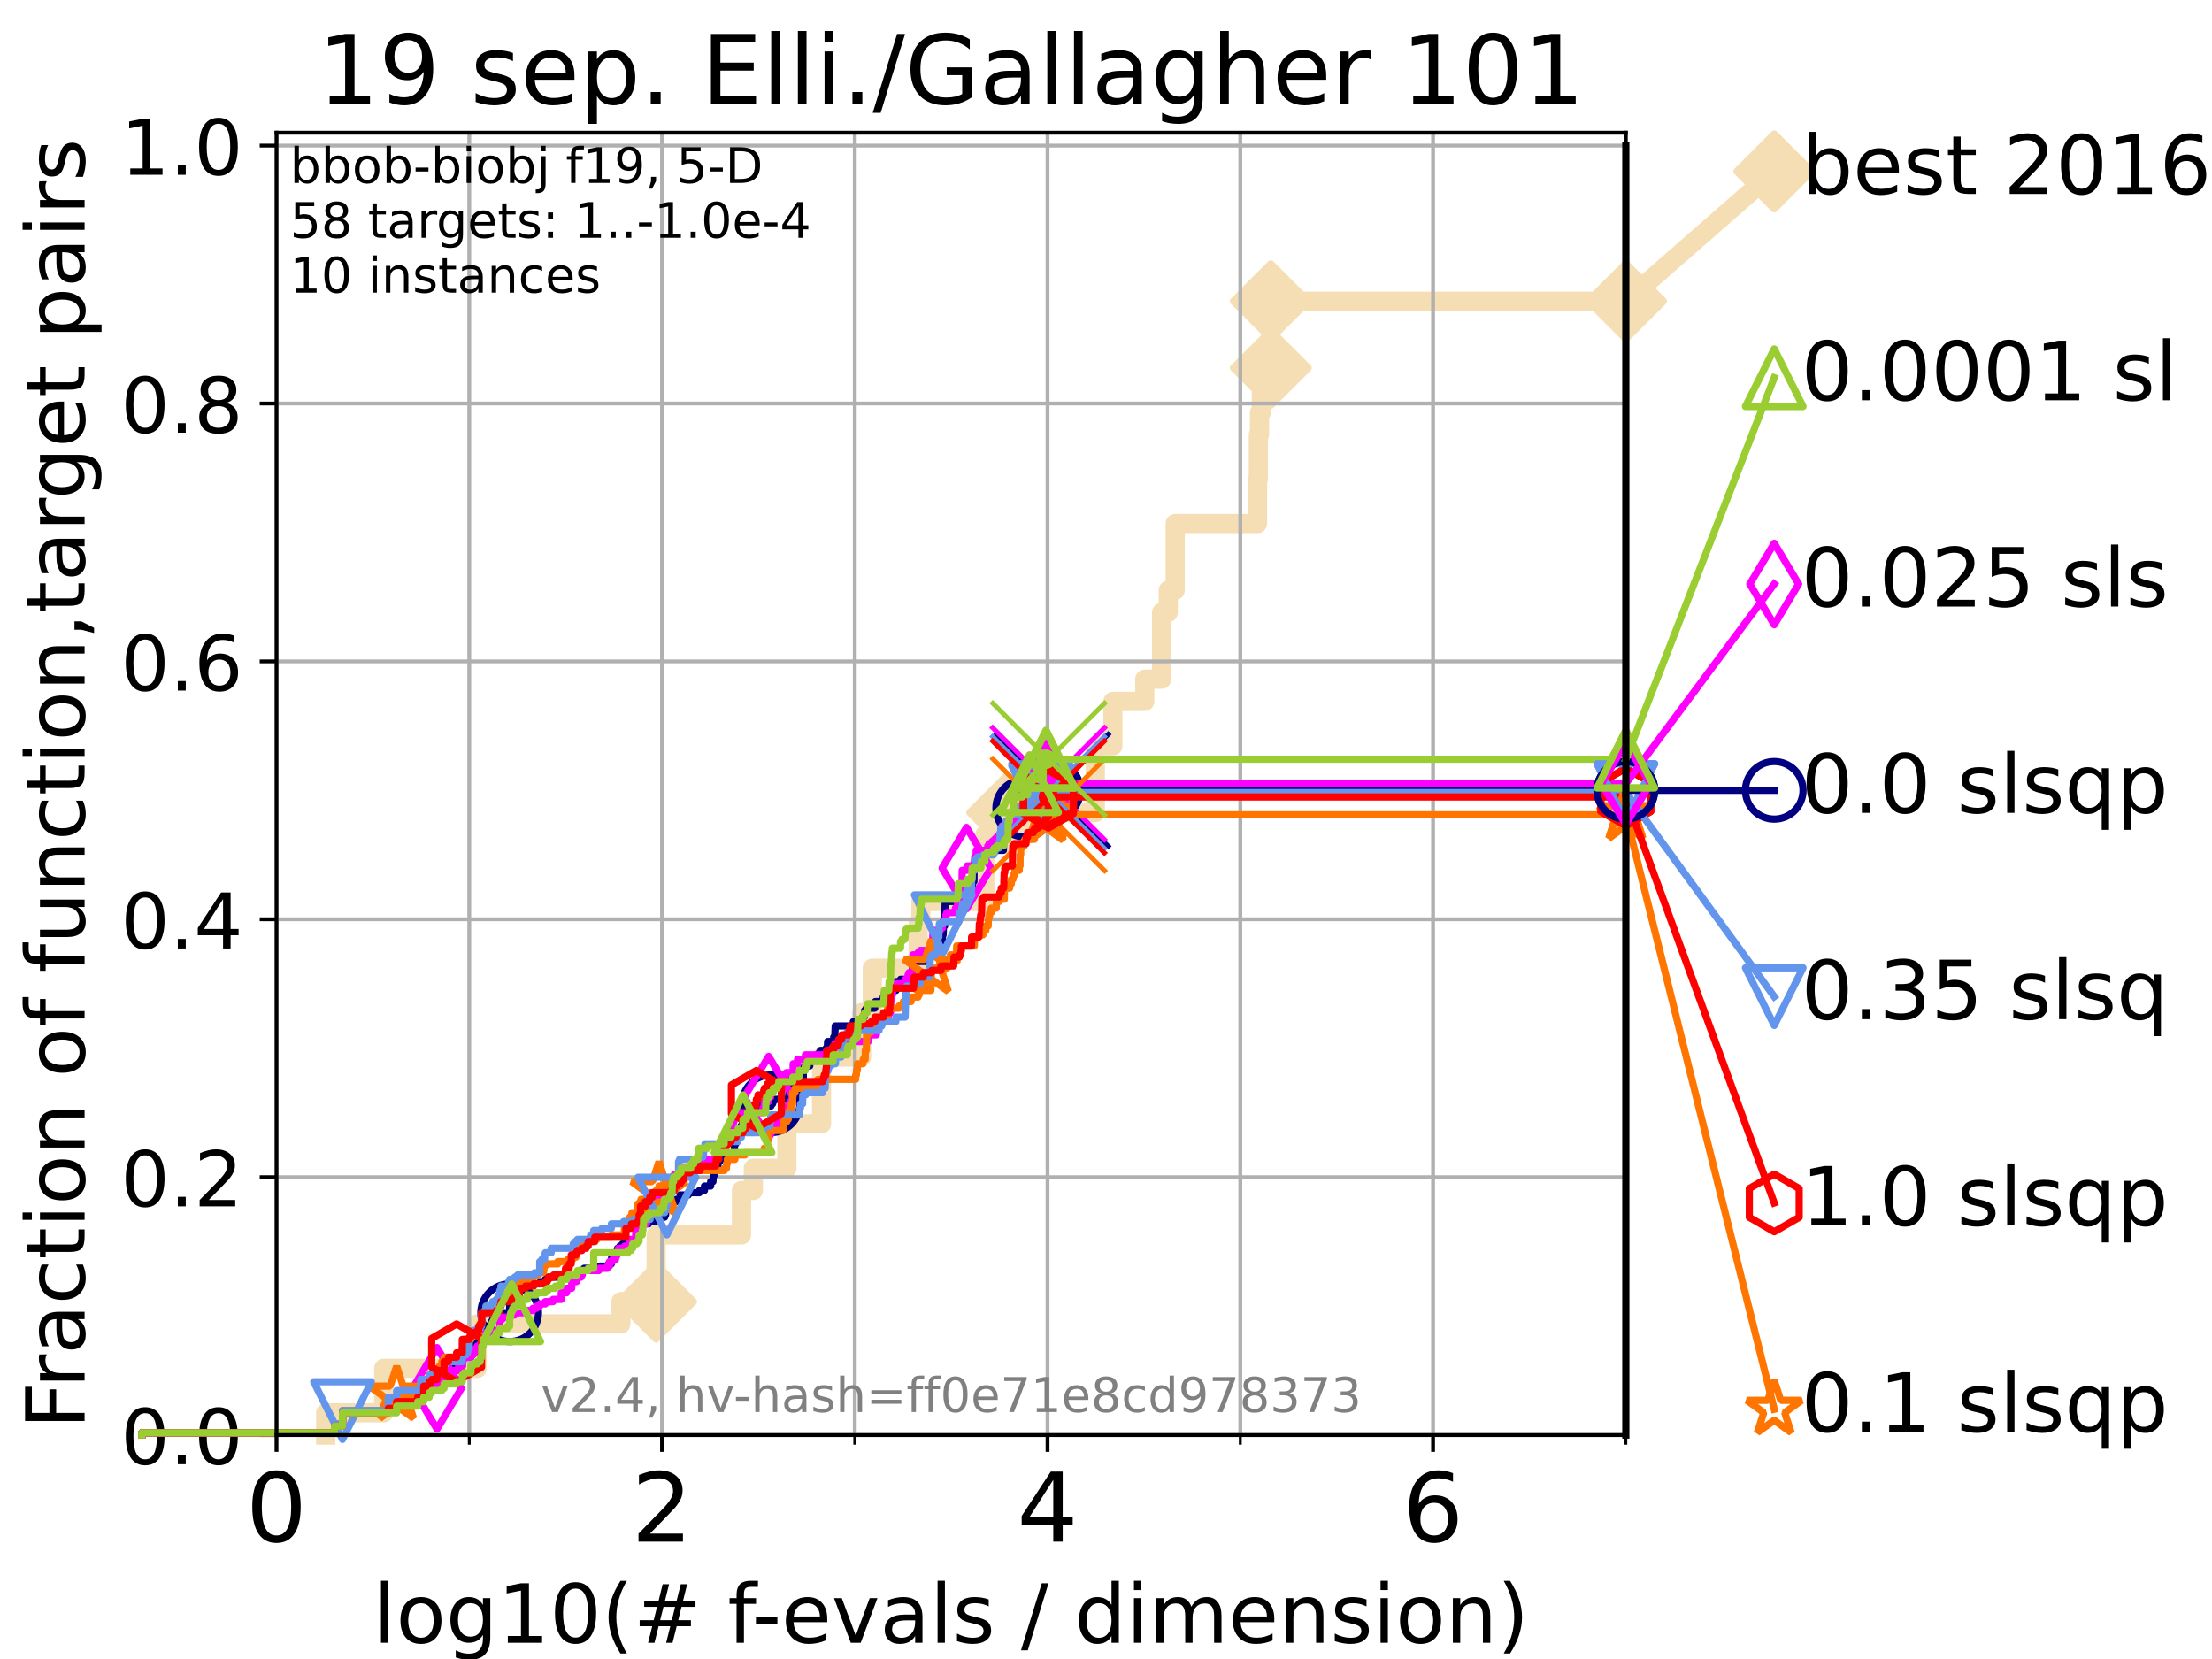 <?xml version="1.0" encoding="utf-8" standalone="no"?>
<!DOCTYPE svg PUBLIC "-//W3C//DTD SVG 1.1//EN"
  "http://www.w3.org/Graphics/SVG/1.1/DTD/svg11.dtd">
<!-- Created with matplotlib (https://matplotlib.org/) -->
<svg height="345.6pt" version="1.1" viewBox="0 0 460.8 345.6" width="460.8pt" xmlns="http://www.w3.org/2000/svg" xmlns:xlink="http://www.w3.org/1999/xlink">
 <defs>
  <style type="text/css">*{stroke-linecap:butt;stroke-linejoin:round;}</style>
 </defs>
 <g id="figure_1">
  <g id="patch_1">
   <path d="M 0 345.6 
L 460.8 345.6 
L 460.8 0 
L 0 0 
z
" style="fill:#ffffff;"/>
  </g>
  <g id="axes_1">
   <g id="patch_2">
    <path d="M 57.6 298.944 
L 338.688 298.944 
L 338.688 27.648 
L 57.6 27.648 
z
" style="fill:#ffffff;"/>
   </g>
   <g id="line2d_1">
    <path d="M 67.851 298.944 
L 67.851 294.313 
L 79.939 294.313 
L 79.939 285.05 
L 99.418 285.05 
L 99.418 275.788 
L 129.348 275.788 
L 129.348 271.157 
L 136.683 271.157 
L 136.683 257.263 
L 154.467 257.263 
L 154.467 248.001 
L 156.942 248.001 
L 156.942 243.37 
L 163.923 243.37 
L 163.923 234.107 
L 171.145 234.107 
L 171.145 220.214 
L 179.486 220.214 
L 179.486 210.951 
L 181.716 210.951 
L 181.716 201.689 
L 191.256 201.689 
L 191.256 192.426 
L 191.839 192.426 
L 191.839 187.795 
L 205.162 187.795 
L 205.162 173.901 
L 209.798 173.901 
L 209.798 169.27 
L 228.172 169.27 
L 228.172 155.377 
L 231.832 155.377 
L 231.832 146.114 
L 238.472 146.114 
L 238.472 141.483 
L 241.985 141.483 
L 241.985 127.589 
L 243.375 127.589 
L 243.375 122.958 
L 244.816 122.958 
L 244.816 109.065 
L 261.969 109.065 
L 261.969 99.802 
L 262.148 99.802 
L 262.148 90.54 
L 262.375 90.54 
L 262.375 85.909 
L 262.772 85.909 
L 262.772 76.646 
L 264.737 76.646 
L 264.737 62.753 
L 338.688 62.753 
" style="fill:none;stroke:#f5deb3;stroke-linecap:square;stroke-width:4;"/>
   </g>
   <g id="line2d_2">
    <defs>
     <path d="M 0 7.778 
L 7.778 0 
L 0 -7.778 
L -7.778 0 
z
" id="mfa4ebbe394" style="stroke:#f5deb3;stroke-linejoin:miter;stroke-width:1.5;"/>
    </defs>
    <g>
     <use style="fill:#f5deb3;stroke:#f5deb3;stroke-linejoin:miter;stroke-width:1.5;" x="136.683" xlink:href="#mfa4ebbe394" y="271.157"/>
     <use style="fill:#f5deb3;stroke:#f5deb3;stroke-linejoin:miter;stroke-width:1.5;" x="209.798" xlink:href="#mfa4ebbe394" y="169.27"/>
     <use style="fill:#f5deb3;stroke:#f5deb3;stroke-linejoin:miter;stroke-width:1.5;" x="264.737" xlink:href="#mfa4ebbe394" y="76.646"/>
     <use style="fill:#f5deb3;stroke:#f5deb3;stroke-linejoin:miter;stroke-width:1.5;" x="264.737" xlink:href="#mfa4ebbe394" y="62.753"/>
     <use style="fill:#f5deb3;stroke:#f5deb3;stroke-linejoin:miter;stroke-width:1.5;" x="338.688" xlink:href="#mfa4ebbe394" y="62.753"/>
    </g>
   </g>
   <g id="line2d_3">
    <path style="fill:none;stroke:#f5deb3;stroke-linecap:square;stroke-width:4;"/>
    <g/>
   </g>
   <g id="line2d_4">
    <path d="M 338.688 62.753 
L 369.608 35.706 
" style="fill:none;stroke:#f5deb3;stroke-linecap:square;stroke-width:4;"/>
    <g>
     <use style="fill:#f5deb3;stroke:#f5deb3;stroke-linejoin:miter;stroke-width:1.5;" x="338.688" xlink:href="#mfa4ebbe394" y="62.753"/>
     <use style="fill:#f5deb3;stroke:#f5deb3;stroke-linejoin:miter;stroke-width:1.5;" x="369.608" xlink:href="#mfa4ebbe394" y="35.706"/>
    </g>
   </g>
   <g id="matplotlib.axis_1">
    <g id="xtick_1">
     <g id="line2d_5">
      <path clip-path="url(#p921c0bd7ad)" d="M 57.6 298.944 
L 57.6 27.648 
" style="fill:none;stroke:#b0b0b0;stroke-linecap:square;stroke-width:0.8;"/>
     </g>
     <g id="line2d_6">
      <defs>
       <path d="M 0 0 
L 0 3.5 
" id="m412a08cbce" style="stroke:#000000;stroke-width:0.8;"/>
      </defs>
      <g>
       <use style="stroke:#000000;stroke-width:0.8;" x="57.6" xlink:href="#m412a08cbce" y="298.944"/>
      </g>
     </g>
     <g id="text_1">
      <!-- 0 -->
      <g transform="translate(51.237 321.141)scale(0.2 -0.2)">
       <defs>
        <path d="M 31.781 66.406 
Q 24.172 66.406 20.328 58.906 
Q 16.5 51.422 16.5 36.375 
Q 16.5 21.391 20.328 13.891 
Q 24.172 6.391 31.781 6.391 
Q 39.453 6.391 43.281 13.891 
Q 47.125 21.391 47.125 36.375 
Q 47.125 51.422 43.281 58.906 
Q 39.453 66.406 31.781 66.406 
z
M 31.781 74.219 
Q 44.047 74.219 50.516 64.516 
Q 56.984 54.828 56.984 36.375 
Q 56.984 17.969 50.516 8.266 
Q 44.047 -1.422 31.781 -1.422 
Q 19.531 -1.422 13.062 8.266 
Q 6.594 17.969 6.594 36.375 
Q 6.594 54.828 13.062 64.516 
Q 19.531 74.219 31.781 74.219 
z
" id="DejaVuSans-48"/>
       </defs>
       <use xlink:href="#DejaVuSans-48"/>
      </g>
     </g>
    </g>
    <g id="xtick_2">
     <g id="line2d_7">
      <path clip-path="url(#p921c0bd7ad)" d="M 137.911 298.944 
L 137.911 27.648 
" style="fill:none;stroke:#b0b0b0;stroke-linecap:square;stroke-width:0.8;"/>
     </g>
     <g id="line2d_8">
      <g>
       <use style="stroke:#000000;stroke-width:0.8;" x="137.911" xlink:href="#m412a08cbce" y="298.944"/>
      </g>
     </g>
     <g id="text_2">
      <!-- 2 -->
      <g transform="translate(131.548 321.141)scale(0.2 -0.2)">
       <defs>
        <path d="M 19.188 8.297 
L 53.609 8.297 
L 53.609 0 
L 7.328 0 
L 7.328 8.297 
Q 12.938 14.109 22.625 23.891 
Q 32.328 33.688 34.812 36.531 
Q 39.547 41.844 41.422 45.531 
Q 43.312 49.219 43.312 52.781 
Q 43.312 58.594 39.234 62.25 
Q 35.156 65.922 28.609 65.922 
Q 23.969 65.922 18.812 64.312 
Q 13.672 62.703 7.812 59.422 
L 7.812 69.391 
Q 13.766 71.781 18.938 73 
Q 24.125 74.219 28.422 74.219 
Q 39.75 74.219 46.484 68.547 
Q 53.219 62.891 53.219 53.422 
Q 53.219 48.922 51.531 44.891 
Q 49.859 40.875 45.406 35.406 
Q 44.188 33.984 37.641 27.219 
Q 31.109 20.453 19.188 8.297 
z
" id="DejaVuSans-50"/>
       </defs>
       <use xlink:href="#DejaVuSans-50"/>
      </g>
     </g>
    </g>
    <g id="xtick_3">
     <g id="line2d_9">
      <path clip-path="url(#p921c0bd7ad)" d="M 218.222 298.944 
L 218.222 27.648 
" style="fill:none;stroke:#b0b0b0;stroke-linecap:square;stroke-width:0.8;"/>
     </g>
     <g id="line2d_10">
      <g>
       <use style="stroke:#000000;stroke-width:0.8;" x="218.222" xlink:href="#m412a08cbce" y="298.944"/>
      </g>
     </g>
     <g id="text_3">
      <!-- 4 -->
      <g transform="translate(211.859 321.141)scale(0.2 -0.2)">
       <defs>
        <path d="M 37.797 64.312 
L 12.891 25.391 
L 37.797 25.391 
z
M 35.203 72.906 
L 47.609 72.906 
L 47.609 25.391 
L 58.016 25.391 
L 58.016 17.188 
L 47.609 17.188 
L 47.609 0 
L 37.797 0 
L 37.797 17.188 
L 4.891 17.188 
L 4.891 26.703 
z
" id="DejaVuSans-52"/>
       </defs>
       <use xlink:href="#DejaVuSans-52"/>
      </g>
     </g>
    </g>
    <g id="xtick_4">
     <g id="line2d_11">
      <path clip-path="url(#p921c0bd7ad)" d="M 298.533 298.944 
L 298.533 27.648 
" style="fill:none;stroke:#b0b0b0;stroke-linecap:square;stroke-width:0.8;"/>
     </g>
     <g id="line2d_12">
      <g>
       <use style="stroke:#000000;stroke-width:0.8;" x="298.533" xlink:href="#m412a08cbce" y="298.944"/>
      </g>
     </g>
     <g id="text_4">
      <!-- 6 -->
      <g transform="translate(292.17 321.141)scale(0.2 -0.2)">
       <defs>
        <path d="M 33.016 40.375 
Q 26.375 40.375 22.484 35.828 
Q 18.609 31.297 18.609 23.391 
Q 18.609 15.531 22.484 10.953 
Q 26.375 6.391 33.016 6.391 
Q 39.656 6.391 43.531 10.953 
Q 47.406 15.531 47.406 23.391 
Q 47.406 31.297 43.531 35.828 
Q 39.656 40.375 33.016 40.375 
z
M 52.594 71.297 
L 52.594 62.312 
Q 48.875 64.062 45.094 64.984 
Q 41.312 65.922 37.594 65.922 
Q 27.828 65.922 22.672 59.328 
Q 17.531 52.734 16.797 39.406 
Q 19.672 43.656 24.016 45.922 
Q 28.375 48.188 33.594 48.188 
Q 44.578 48.188 50.953 41.516 
Q 57.328 34.859 57.328 23.391 
Q 57.328 12.156 50.688 5.359 
Q 44.047 -1.422 33.016 -1.422 
Q 20.359 -1.422 13.672 8.266 
Q 6.984 17.969 6.984 36.375 
Q 6.984 53.656 15.188 63.938 
Q 23.391 74.219 37.203 74.219 
Q 40.922 74.219 44.703 73.484 
Q 48.484 72.75 52.594 71.297 
z
" id="DejaVuSans-54"/>
       </defs>
       <use xlink:href="#DejaVuSans-54"/>
      </g>
     </g>
    </g>
    <g id="xtick_5">
     <g id="line2d_13">
      <path clip-path="url(#p921c0bd7ad)" d="M 97.755 298.944 
L 97.755 27.648 
" style="fill:none;stroke:#b0b0b0;stroke-linecap:square;stroke-width:0.8;"/>
     </g>
     <g id="line2d_14">
      <defs>
       <path d="M 0 0 
L 0 2 
" id="m0c11563ff8" style="stroke:#000000;stroke-width:0.6;"/>
      </defs>
      <g>
       <use style="stroke:#000000;stroke-width:0.6;" x="97.755" xlink:href="#m0c11563ff8" y="298.944"/>
      </g>
     </g>
    </g>
    <g id="xtick_6">
     <g id="line2d_15">
      <path clip-path="url(#p921c0bd7ad)" d="M 178.066 298.944 
L 178.066 27.648 
" style="fill:none;stroke:#b0b0b0;stroke-linecap:square;stroke-width:0.8;"/>
     </g>
     <g id="line2d_16">
      <g>
       <use style="stroke:#000000;stroke-width:0.6;" x="178.066" xlink:href="#m0c11563ff8" y="298.944"/>
      </g>
     </g>
    </g>
    <g id="xtick_7">
     <g id="line2d_17">
      <path clip-path="url(#p921c0bd7ad)" d="M 258.377 298.944 
L 258.377 27.648 
" style="fill:none;stroke:#b0b0b0;stroke-linecap:square;stroke-width:0.8;"/>
     </g>
     <g id="line2d_18">
      <g>
       <use style="stroke:#000000;stroke-width:0.6;" x="258.377" xlink:href="#m0c11563ff8" y="298.944"/>
      </g>
     </g>
    </g>
    <g id="xtick_8">
     <g id="line2d_19">
      <path clip-path="url(#p921c0bd7ad)" d="M 338.688 298.944 
L 338.688 27.648 
" style="fill:none;stroke:#b0b0b0;stroke-linecap:square;stroke-width:0.8;"/>
     </g>
     <g id="line2d_20">
      <g>
       <use style="stroke:#000000;stroke-width:0.6;" x="338.688" xlink:href="#m0c11563ff8" y="298.944"/>
      </g>
     </g>
    </g>
    <g id="text_5">
     <!-- log10(# f-evals / dimension) -->
     <g transform="translate(77.764 342.218)scale(0.17 -0.17)">
      <defs>
       <path d="M 9.422 75.984 
L 18.406 75.984 
L 18.406 0 
L 9.422 0 
z
" id="DejaVuSans-108"/>
       <path d="M 30.609 48.391 
Q 23.391 48.391 19.188 42.75 
Q 14.984 37.109 14.984 27.297 
Q 14.984 17.484 19.156 11.844 
Q 23.344 6.203 30.609 6.203 
Q 37.797 6.203 41.984 11.859 
Q 46.188 17.531 46.188 27.297 
Q 46.188 37.016 41.984 42.703 
Q 37.797 48.391 30.609 48.391 
z
M 30.609 56 
Q 42.328 56 49.016 48.375 
Q 55.719 40.766 55.719 27.297 
Q 55.719 13.875 49.016 6.219 
Q 42.328 -1.422 30.609 -1.422 
Q 18.844 -1.422 12.172 6.219 
Q 5.516 13.875 5.516 27.297 
Q 5.516 40.766 12.172 48.375 
Q 18.844 56 30.609 56 
z
" id="DejaVuSans-111"/>
       <path d="M 45.406 27.984 
Q 45.406 37.75 41.375 43.109 
Q 37.359 48.484 30.078 48.484 
Q 22.859 48.484 18.828 43.109 
Q 14.797 37.75 14.797 27.984 
Q 14.797 18.266 18.828 12.891 
Q 22.859 7.516 30.078 7.516 
Q 37.359 7.516 41.375 12.891 
Q 45.406 18.266 45.406 27.984 
z
M 54.391 6.781 
Q 54.391 -7.172 48.188 -13.984 
Q 42 -20.797 29.203 -20.797 
Q 24.469 -20.797 20.266 -20.094 
Q 16.062 -19.391 12.109 -17.922 
L 12.109 -9.188 
Q 16.062 -11.328 19.922 -12.344 
Q 23.781 -13.375 27.781 -13.375 
Q 36.625 -13.375 41.016 -8.766 
Q 45.406 -4.156 45.406 5.172 
L 45.406 9.625 
Q 42.625 4.781 38.281 2.391 
Q 33.938 0 27.875 0 
Q 17.828 0 11.672 7.656 
Q 5.516 15.328 5.516 27.984 
Q 5.516 40.672 11.672 48.328 
Q 17.828 56 27.875 56 
Q 33.938 56 38.281 53.609 
Q 42.625 51.219 45.406 46.391 
L 45.406 54.688 
L 54.391 54.688 
z
" id="DejaVuSans-103"/>
       <path d="M 12.406 8.297 
L 28.516 8.297 
L 28.516 63.922 
L 10.984 60.406 
L 10.984 69.391 
L 28.422 72.906 
L 38.281 72.906 
L 38.281 8.297 
L 54.391 8.297 
L 54.391 0 
L 12.406 0 
z
" id="DejaVuSans-49"/>
       <path d="M 31 75.875 
Q 24.469 64.656 21.281 53.656 
Q 18.109 42.672 18.109 31.391 
Q 18.109 20.125 21.312 9.062 
Q 24.516 -2 31 -13.188 
L 23.188 -13.188 
Q 15.875 -1.703 12.234 9.375 
Q 8.594 20.453 8.594 31.391 
Q 8.594 42.281 12.203 53.312 
Q 15.828 64.359 23.188 75.875 
z
" id="DejaVuSans-40"/>
       <path d="M 51.125 44 
L 36.922 44 
L 32.812 27.688 
L 47.125 27.688 
z
M 43.797 71.781 
L 38.719 51.516 
L 52.984 51.516 
L 58.109 71.781 
L 65.922 71.781 
L 60.891 51.516 
L 76.125 51.516 
L 76.125 44 
L 58.984 44 
L 54.984 27.688 
L 70.516 27.688 
L 70.516 20.219 
L 53.078 20.219 
L 48 0 
L 40.188 0 
L 45.219 20.219 
L 30.906 20.219 
L 25.875 0 
L 18.016 0 
L 23.094 20.219 
L 7.719 20.219 
L 7.719 27.688 
L 24.906 27.688 
L 29 44 
L 13.281 44 
L 13.281 51.516 
L 30.906 51.516 
L 35.891 71.781 
z
" id="DejaVuSans-35"/>
       <path id="DejaVuSans-32"/>
       <path d="M 37.109 75.984 
L 37.109 68.5 
L 28.516 68.5 
Q 23.688 68.5 21.797 66.547 
Q 19.922 64.594 19.922 59.516 
L 19.922 54.688 
L 34.719 54.688 
L 34.719 47.703 
L 19.922 47.703 
L 19.922 0 
L 10.891 0 
L 10.891 47.703 
L 2.297 47.703 
L 2.297 54.688 
L 10.891 54.688 
L 10.891 58.5 
Q 10.891 67.625 15.141 71.797 
Q 19.391 75.984 28.609 75.984 
z
" id="DejaVuSans-102"/>
       <path d="M 4.891 31.391 
L 31.203 31.391 
L 31.203 23.391 
L 4.891 23.391 
z
" id="DejaVuSans-45"/>
       <path d="M 56.203 29.594 
L 56.203 25.203 
L 14.891 25.203 
Q 15.484 15.922 20.484 11.062 
Q 25.484 6.203 34.422 6.203 
Q 39.594 6.203 44.453 7.469 
Q 49.312 8.734 54.109 11.281 
L 54.109 2.781 
Q 49.266 0.734 44.188 -0.344 
Q 39.109 -1.422 33.891 -1.422 
Q 20.797 -1.422 13.156 6.188 
Q 5.516 13.812 5.516 26.812 
Q 5.516 40.234 12.766 48.109 
Q 20.016 56 32.328 56 
Q 43.359 56 49.781 48.891 
Q 56.203 41.797 56.203 29.594 
z
M 47.219 32.234 
Q 47.125 39.594 43.094 43.984 
Q 39.062 48.391 32.422 48.391 
Q 24.906 48.391 20.391 44.141 
Q 15.875 39.891 15.188 32.172 
z
" id="DejaVuSans-101"/>
       <path d="M 2.984 54.688 
L 12.5 54.688 
L 29.594 8.797 
L 46.688 54.688 
L 56.203 54.688 
L 35.688 0 
L 23.484 0 
z
" id="DejaVuSans-118"/>
       <path d="M 34.281 27.484 
Q 23.391 27.484 19.188 25 
Q 14.984 22.516 14.984 16.5 
Q 14.984 11.719 18.141 8.906 
Q 21.297 6.109 26.703 6.109 
Q 34.188 6.109 38.703 11.406 
Q 43.219 16.703 43.219 25.484 
L 43.219 27.484 
z
M 52.203 31.203 
L 52.203 0 
L 43.219 0 
L 43.219 8.297 
Q 40.141 3.328 35.547 0.953 
Q 30.953 -1.422 24.312 -1.422 
Q 15.922 -1.422 10.953 3.297 
Q 6 8.016 6 15.922 
Q 6 25.141 12.172 29.828 
Q 18.359 34.516 30.609 34.516 
L 43.219 34.516 
L 43.219 35.406 
Q 43.219 41.609 39.141 45 
Q 35.062 48.391 27.688 48.391 
Q 23 48.391 18.547 47.266 
Q 14.109 46.141 10.016 43.891 
L 10.016 52.203 
Q 14.938 54.109 19.578 55.047 
Q 24.219 56 28.609 56 
Q 40.484 56 46.344 49.844 
Q 52.203 43.703 52.203 31.203 
z
" id="DejaVuSans-97"/>
       <path d="M 44.281 53.078 
L 44.281 44.578 
Q 40.484 46.531 36.375 47.5 
Q 32.281 48.484 27.875 48.484 
Q 21.188 48.484 17.844 46.438 
Q 14.5 44.391 14.5 40.281 
Q 14.5 37.156 16.891 35.375 
Q 19.281 33.594 26.516 31.984 
L 29.594 31.297 
Q 39.156 29.25 43.188 25.516 
Q 47.219 21.781 47.219 15.094 
Q 47.219 7.469 41.188 3.016 
Q 35.156 -1.422 24.609 -1.422 
Q 20.219 -1.422 15.453 -0.562 
Q 10.688 0.297 5.422 2 
L 5.422 11.281 
Q 10.406 8.688 15.234 7.391 
Q 20.062 6.109 24.812 6.109 
Q 31.156 6.109 34.562 8.281 
Q 37.984 10.453 37.984 14.406 
Q 37.984 18.062 35.516 20.016 
Q 33.062 21.969 24.703 23.781 
L 21.578 24.516 
Q 13.234 26.266 9.516 29.906 
Q 5.812 33.547 5.812 39.891 
Q 5.812 47.609 11.281 51.797 
Q 16.75 56 26.812 56 
Q 31.781 56 36.172 55.266 
Q 40.578 54.547 44.281 53.078 
z
" id="DejaVuSans-115"/>
       <path d="M 25.391 72.906 
L 33.688 72.906 
L 8.297 -9.281 
L 0 -9.281 
z
" id="DejaVuSans-47"/>
       <path d="M 45.406 46.391 
L 45.406 75.984 
L 54.391 75.984 
L 54.391 0 
L 45.406 0 
L 45.406 8.203 
Q 42.578 3.328 38.25 0.953 
Q 33.938 -1.422 27.875 -1.422 
Q 17.969 -1.422 11.734 6.484 
Q 5.516 14.406 5.516 27.297 
Q 5.516 40.188 11.734 48.094 
Q 17.969 56 27.875 56 
Q 33.938 56 38.25 53.625 
Q 42.578 51.266 45.406 46.391 
z
M 14.797 27.297 
Q 14.797 17.391 18.875 11.75 
Q 22.953 6.109 30.078 6.109 
Q 37.203 6.109 41.297 11.75 
Q 45.406 17.391 45.406 27.297 
Q 45.406 37.203 41.297 42.844 
Q 37.203 48.484 30.078 48.484 
Q 22.953 48.484 18.875 42.844 
Q 14.797 37.203 14.797 27.297 
z
" id="DejaVuSans-100"/>
       <path d="M 9.422 54.688 
L 18.406 54.688 
L 18.406 0 
L 9.422 0 
z
M 9.422 75.984 
L 18.406 75.984 
L 18.406 64.594 
L 9.422 64.594 
z
" id="DejaVuSans-105"/>
       <path d="M 52 44.188 
Q 55.375 50.25 60.062 53.125 
Q 64.75 56 71.094 56 
Q 79.641 56 84.281 50.016 
Q 88.922 44.047 88.922 33.016 
L 88.922 0 
L 79.891 0 
L 79.891 32.719 
Q 79.891 40.578 77.094 44.375 
Q 74.312 48.188 68.609 48.188 
Q 61.625 48.188 57.562 43.547 
Q 53.516 38.922 53.516 30.906 
L 53.516 0 
L 44.484 0 
L 44.484 32.719 
Q 44.484 40.625 41.703 44.406 
Q 38.922 48.188 33.109 48.188 
Q 26.219 48.188 22.156 43.531 
Q 18.109 38.875 18.109 30.906 
L 18.109 0 
L 9.078 0 
L 9.078 54.688 
L 18.109 54.688 
L 18.109 46.188 
Q 21.188 51.219 25.484 53.609 
Q 29.781 56 35.688 56 
Q 41.656 56 45.828 52.969 
Q 50 49.953 52 44.188 
z
" id="DejaVuSans-109"/>
       <path d="M 54.891 33.016 
L 54.891 0 
L 45.906 0 
L 45.906 32.719 
Q 45.906 40.484 42.875 44.328 
Q 39.844 48.188 33.797 48.188 
Q 26.516 48.188 22.312 43.547 
Q 18.109 38.922 18.109 30.906 
L 18.109 0 
L 9.078 0 
L 9.078 54.688 
L 18.109 54.688 
L 18.109 46.188 
Q 21.344 51.125 25.703 53.562 
Q 30.078 56 35.797 56 
Q 45.219 56 50.047 50.172 
Q 54.891 44.344 54.891 33.016 
z
" id="DejaVuSans-110"/>
       <path d="M 8.016 75.875 
L 15.828 75.875 
Q 23.141 64.359 26.781 53.312 
Q 30.422 42.281 30.422 31.391 
Q 30.422 20.453 26.781 9.375 
Q 23.141 -1.703 15.828 -13.188 
L 8.016 -13.188 
Q 14.5 -2 17.703 9.062 
Q 20.906 20.125 20.906 31.391 
Q 20.906 42.672 17.703 53.656 
Q 14.5 64.656 8.016 75.875 
z
" id="DejaVuSans-41"/>
      </defs>
      <use xlink:href="#DejaVuSans-108"/>
      <use x="27.783" xlink:href="#DejaVuSans-111"/>
      <use x="88.965" xlink:href="#DejaVuSans-103"/>
      <use x="152.441" xlink:href="#DejaVuSans-49"/>
      <use x="216.064" xlink:href="#DejaVuSans-48"/>
      <use x="279.688" xlink:href="#DejaVuSans-40"/>
      <use x="318.701" xlink:href="#DejaVuSans-35"/>
      <use x="402.49" xlink:href="#DejaVuSans-32"/>
      <use x="434.277" xlink:href="#DejaVuSans-102"/>
      <use x="463.982" xlink:href="#DejaVuSans-45"/>
      <use x="500.066" xlink:href="#DejaVuSans-101"/>
      <use x="561.59" xlink:href="#DejaVuSans-118"/>
      <use x="620.77" xlink:href="#DejaVuSans-97"/>
      <use x="682.049" xlink:href="#DejaVuSans-108"/>
      <use x="709.832" xlink:href="#DejaVuSans-115"/>
      <use x="761.932" xlink:href="#DejaVuSans-32"/>
      <use x="793.719" xlink:href="#DejaVuSans-47"/>
      <use x="827.41" xlink:href="#DejaVuSans-32"/>
      <use x="859.197" xlink:href="#DejaVuSans-100"/>
      <use x="922.674" xlink:href="#DejaVuSans-105"/>
      <use x="950.457" xlink:href="#DejaVuSans-109"/>
      <use x="1047.869" xlink:href="#DejaVuSans-101"/>
      <use x="1109.393" xlink:href="#DejaVuSans-110"/>
      <use x="1172.771" xlink:href="#DejaVuSans-115"/>
      <use x="1224.871" xlink:href="#DejaVuSans-105"/>
      <use x="1252.654" xlink:href="#DejaVuSans-111"/>
      <use x="1313.836" xlink:href="#DejaVuSans-110"/>
      <use x="1377.215" xlink:href="#DejaVuSans-41"/>
     </g>
    </g>
   </g>
   <g id="matplotlib.axis_2">
    <g id="ytick_1">
     <g id="line2d_21">
      <path clip-path="url(#p921c0bd7ad)" d="M 57.6 298.944 
L 338.688 298.944 
" style="fill:none;stroke:#b0b0b0;stroke-linecap:square;stroke-width:0.8;"/>
     </g>
     <g id="line2d_22">
      <defs>
       <path d="M 0 0 
L -3.5 0 
" id="m7446eb687f" style="stroke:#000000;stroke-width:0.8;"/>
      </defs>
      <g>
       <use style="stroke:#000000;stroke-width:0.8;" x="57.6" xlink:href="#m7446eb687f" y="298.944"/>
      </g>
     </g>
     <g id="text_6">
      <!-- 0.0 -->
      <g transform="translate(25.155 305.023)scale(0.16 -0.16)">
       <defs>
        <path d="M 10.688 12.406 
L 21 12.406 
L 21 0 
L 10.688 0 
z
" id="DejaVuSans-46"/>
       </defs>
       <use xlink:href="#DejaVuSans-48"/>
       <use x="63.623" xlink:href="#DejaVuSans-46"/>
       <use x="95.41" xlink:href="#DejaVuSans-48"/>
      </g>
     </g>
    </g>
    <g id="ytick_2">
     <g id="line2d_23">
      <path clip-path="url(#p921c0bd7ad)" d="M 57.6 245.222 
L 338.688 245.222 
" style="fill:none;stroke:#b0b0b0;stroke-linecap:square;stroke-width:0.8;"/>
     </g>
     <g id="line2d_24">
      <g>
       <use style="stroke:#000000;stroke-width:0.8;" x="57.6" xlink:href="#m7446eb687f" y="245.222"/>
      </g>
     </g>
     <g id="text_7">
      <!-- 0.2 -->
      <g transform="translate(25.155 251.301)scale(0.16 -0.16)">
       <use xlink:href="#DejaVuSans-48"/>
       <use x="63.623" xlink:href="#DejaVuSans-46"/>
       <use x="95.41" xlink:href="#DejaVuSans-50"/>
      </g>
     </g>
    </g>
    <g id="ytick_3">
     <g id="line2d_25">
      <path clip-path="url(#p921c0bd7ad)" d="M 57.6 191.5 
L 338.688 191.5 
" style="fill:none;stroke:#b0b0b0;stroke-linecap:square;stroke-width:0.8;"/>
     </g>
     <g id="line2d_26">
      <g>
       <use style="stroke:#000000;stroke-width:0.8;" x="57.6" xlink:href="#m7446eb687f" y="191.5"/>
      </g>
     </g>
     <g id="text_8">
      <!-- 0.4 -->
      <g transform="translate(25.155 197.579)scale(0.16 -0.16)">
       <use xlink:href="#DejaVuSans-48"/>
       <use x="63.623" xlink:href="#DejaVuSans-46"/>
       <use x="95.41" xlink:href="#DejaVuSans-52"/>
      </g>
     </g>
    </g>
    <g id="ytick_4">
     <g id="line2d_27">
      <path clip-path="url(#p921c0bd7ad)" d="M 57.6 137.778 
L 338.688 137.778 
" style="fill:none;stroke:#b0b0b0;stroke-linecap:square;stroke-width:0.8;"/>
     </g>
     <g id="line2d_28">
      <g>
       <use style="stroke:#000000;stroke-width:0.8;" x="57.6" xlink:href="#m7446eb687f" y="137.778"/>
      </g>
     </g>
     <g id="text_9">
      <!-- 0.6 -->
      <g transform="translate(25.155 143.857)scale(0.16 -0.16)">
       <use xlink:href="#DejaVuSans-48"/>
       <use x="63.623" xlink:href="#DejaVuSans-46"/>
       <use x="95.41" xlink:href="#DejaVuSans-54"/>
      </g>
     </g>
    </g>
    <g id="ytick_5">
     <g id="line2d_29">
      <path clip-path="url(#p921c0bd7ad)" d="M 57.6 84.056 
L 338.688 84.056 
" style="fill:none;stroke:#b0b0b0;stroke-linecap:square;stroke-width:0.8;"/>
     </g>
     <g id="line2d_30">
      <g>
       <use style="stroke:#000000;stroke-width:0.8;" x="57.6" xlink:href="#m7446eb687f" y="84.056"/>
      </g>
     </g>
     <g id="text_10">
      <!-- 0.8 -->
      <g transform="translate(25.155 90.135)scale(0.16 -0.16)">
       <defs>
        <path d="M 31.781 34.625 
Q 24.75 34.625 20.719 30.859 
Q 16.703 27.094 16.703 20.516 
Q 16.703 13.922 20.719 10.156 
Q 24.75 6.391 31.781 6.391 
Q 38.812 6.391 42.859 10.172 
Q 46.922 13.969 46.922 20.516 
Q 46.922 27.094 42.891 30.859 
Q 38.875 34.625 31.781 34.625 
z
M 21.922 38.812 
Q 15.578 40.375 12.031 44.719 
Q 8.5 49.078 8.5 55.328 
Q 8.5 64.062 14.719 69.141 
Q 20.953 74.219 31.781 74.219 
Q 42.672 74.219 48.875 69.141 
Q 55.078 64.062 55.078 55.328 
Q 55.078 49.078 51.531 44.719 
Q 48 40.375 41.703 38.812 
Q 48.828 37.156 52.797 32.312 
Q 56.781 27.484 56.781 20.516 
Q 56.781 9.906 50.312 4.234 
Q 43.844 -1.422 31.781 -1.422 
Q 19.734 -1.422 13.25 4.234 
Q 6.781 9.906 6.781 20.516 
Q 6.781 27.484 10.781 32.312 
Q 14.797 37.156 21.922 38.812 
z
M 18.312 54.391 
Q 18.312 48.734 21.844 45.562 
Q 25.391 42.391 31.781 42.391 
Q 38.141 42.391 41.719 45.562 
Q 45.312 48.734 45.312 54.391 
Q 45.312 60.062 41.719 63.234 
Q 38.141 66.406 31.781 66.406 
Q 25.391 66.406 21.844 63.234 
Q 18.312 60.062 18.312 54.391 
z
" id="DejaVuSans-56"/>
       </defs>
       <use xlink:href="#DejaVuSans-48"/>
       <use x="63.623" xlink:href="#DejaVuSans-46"/>
       <use x="95.41" xlink:href="#DejaVuSans-56"/>
      </g>
     </g>
    </g>
    <g id="ytick_6">
     <g id="line2d_31">
      <path clip-path="url(#p921c0bd7ad)" d="M 57.6 30.334 
L 338.688 30.334 
" style="fill:none;stroke:#b0b0b0;stroke-linecap:square;stroke-width:0.8;"/>
     </g>
     <g id="line2d_32">
      <g>
       <use style="stroke:#000000;stroke-width:0.8;" x="57.6" xlink:href="#m7446eb687f" y="30.334"/>
      </g>
     </g>
     <g id="text_11">
      <!-- 1.0 -->
      <g transform="translate(25.155 36.413)scale(0.16 -0.16)">
       <use xlink:href="#DejaVuSans-49"/>
       <use x="63.623" xlink:href="#DejaVuSans-46"/>
       <use x="95.41" xlink:href="#DejaVuSans-48"/>
      </g>
     </g>
    </g>
    <g id="text_12">
     <!-- Fraction of function,target pairs -->
     <g transform="translate(17.62 297.681)rotate(-90)scale(0.17 -0.17)">
      <defs>
       <path d="M 9.812 72.906 
L 51.703 72.906 
L 51.703 64.594 
L 19.672 64.594 
L 19.672 43.109 
L 48.578 43.109 
L 48.578 34.812 
L 19.672 34.812 
L 19.672 0 
L 9.812 0 
z
" id="DejaVuSans-70"/>
       <path d="M 41.109 46.297 
Q 39.594 47.172 37.812 47.578 
Q 36.031 48 33.891 48 
Q 26.266 48 22.188 43.047 
Q 18.109 38.094 18.109 28.812 
L 18.109 0 
L 9.078 0 
L 9.078 54.688 
L 18.109 54.688 
L 18.109 46.188 
Q 20.953 51.172 25.484 53.578 
Q 30.031 56 36.531 56 
Q 37.453 56 38.578 55.875 
Q 39.703 55.766 41.062 55.516 
z
" id="DejaVuSans-114"/>
       <path d="M 48.781 52.594 
L 48.781 44.188 
Q 44.969 46.297 41.141 47.344 
Q 37.312 48.391 33.406 48.391 
Q 24.656 48.391 19.812 42.844 
Q 14.984 37.312 14.984 27.297 
Q 14.984 17.281 19.812 11.734 
Q 24.656 6.203 33.406 6.203 
Q 37.312 6.203 41.141 7.25 
Q 44.969 8.297 48.781 10.406 
L 48.781 2.094 
Q 45.016 0.344 40.984 -0.531 
Q 36.969 -1.422 32.422 -1.422 
Q 20.062 -1.422 12.781 6.344 
Q 5.516 14.109 5.516 27.297 
Q 5.516 40.672 12.859 48.328 
Q 20.219 56 33.016 56 
Q 37.156 56 41.109 55.141 
Q 45.062 54.297 48.781 52.594 
z
" id="DejaVuSans-99"/>
       <path d="M 18.312 70.219 
L 18.312 54.688 
L 36.812 54.688 
L 36.812 47.703 
L 18.312 47.703 
L 18.312 18.016 
Q 18.312 11.328 20.141 9.422 
Q 21.969 7.516 27.594 7.516 
L 36.812 7.516 
L 36.812 0 
L 27.594 0 
Q 17.188 0 13.234 3.875 
Q 9.281 7.766 9.281 18.016 
L 9.281 47.703 
L 2.688 47.703 
L 2.688 54.688 
L 9.281 54.688 
L 9.281 70.219 
z
" id="DejaVuSans-116"/>
       <path d="M 8.5 21.578 
L 8.5 54.688 
L 17.484 54.688 
L 17.484 21.922 
Q 17.484 14.156 20.5 10.266 
Q 23.531 6.391 29.594 6.391 
Q 36.859 6.391 41.078 11.031 
Q 45.312 15.672 45.312 23.688 
L 45.312 54.688 
L 54.297 54.688 
L 54.297 0 
L 45.312 0 
L 45.312 8.406 
Q 42.047 3.422 37.719 1 
Q 33.406 -1.422 27.688 -1.422 
Q 18.266 -1.422 13.375 4.438 
Q 8.5 10.297 8.5 21.578 
z
M 31.109 56 
z
" id="DejaVuSans-117"/>
       <path d="M 11.719 12.406 
L 22.016 12.406 
L 22.016 4 
L 14.016 -11.625 
L 7.719 -11.625 
L 11.719 4 
z
" id="DejaVuSans-44"/>
       <path d="M 18.109 8.203 
L 18.109 -20.797 
L 9.078 -20.797 
L 9.078 54.688 
L 18.109 54.688 
L 18.109 46.391 
Q 20.953 51.266 25.266 53.625 
Q 29.594 56 35.594 56 
Q 45.562 56 51.781 48.094 
Q 58.016 40.188 58.016 27.297 
Q 58.016 14.406 51.781 6.484 
Q 45.562 -1.422 35.594 -1.422 
Q 29.594 -1.422 25.266 0.953 
Q 20.953 3.328 18.109 8.203 
z
M 48.688 27.297 
Q 48.688 37.203 44.609 42.844 
Q 40.531 48.484 33.406 48.484 
Q 26.266 48.484 22.188 42.844 
Q 18.109 37.203 18.109 27.297 
Q 18.109 17.391 22.188 11.75 
Q 26.266 6.109 33.406 6.109 
Q 40.531 6.109 44.609 11.75 
Q 48.688 17.391 48.688 27.297 
z
" id="DejaVuSans-112"/>
      </defs>
      <use xlink:href="#DejaVuSans-70"/>
      <use x="50.27" xlink:href="#DejaVuSans-114"/>
      <use x="91.383" xlink:href="#DejaVuSans-97"/>
      <use x="152.662" xlink:href="#DejaVuSans-99"/>
      <use x="207.643" xlink:href="#DejaVuSans-116"/>
      <use x="246.852" xlink:href="#DejaVuSans-105"/>
      <use x="274.635" xlink:href="#DejaVuSans-111"/>
      <use x="335.816" xlink:href="#DejaVuSans-110"/>
      <use x="399.195" xlink:href="#DejaVuSans-32"/>
      <use x="430.982" xlink:href="#DejaVuSans-111"/>
      <use x="492.164" xlink:href="#DejaVuSans-102"/>
      <use x="527.369" xlink:href="#DejaVuSans-32"/>
      <use x="559.156" xlink:href="#DejaVuSans-102"/>
      <use x="594.361" xlink:href="#DejaVuSans-117"/>
      <use x="657.74" xlink:href="#DejaVuSans-110"/>
      <use x="721.119" xlink:href="#DejaVuSans-99"/>
      <use x="776.1" xlink:href="#DejaVuSans-116"/>
      <use x="815.309" xlink:href="#DejaVuSans-105"/>
      <use x="843.092" xlink:href="#DejaVuSans-111"/>
      <use x="904.273" xlink:href="#DejaVuSans-110"/>
      <use x="967.652" xlink:href="#DejaVuSans-44"/>
      <use x="999.439" xlink:href="#DejaVuSans-116"/>
      <use x="1038.648" xlink:href="#DejaVuSans-97"/>
      <use x="1099.928" xlink:href="#DejaVuSans-114"/>
      <use x="1139.291" xlink:href="#DejaVuSans-103"/>
      <use x="1202.768" xlink:href="#DejaVuSans-101"/>
      <use x="1264.291" xlink:href="#DejaVuSans-116"/>
      <use x="1303.5" xlink:href="#DejaVuSans-32"/>
      <use x="1335.287" xlink:href="#DejaVuSans-112"/>
      <use x="1398.764" xlink:href="#DejaVuSans-97"/>
      <use x="1460.043" xlink:href="#DejaVuSans-105"/>
      <use x="1487.826" xlink:href="#DejaVuSans-114"/>
      <use x="1528.939" xlink:href="#DejaVuSans-115"/>
     </g>
    </g>
   </g>
   <g id="line2d_33">
    <defs>
     <path d="M 0 1.5 
C 0.398 1.5 0.779 1.342 1.061 1.061 
C 1.342 0.779 1.5 0.398 1.5 0 
C 1.5 -0.398 1.342 -0.779 1.061 -1.061 
C 0.779 -1.342 0.398 -1.5 0 -1.5 
C -0.398 -1.5 -0.779 -1.342 -1.061 -1.061 
C -1.342 -0.779 -1.5 -0.398 -1.5 0 
C -1.5 0.398 -1.342 0.779 -1.061 1.061 
C -0.779 1.342 -0.398 1.5 0 1.5 
z
" id="m1c62242718" style="stroke:#f5deb3;"/>
    </defs>
    <g>
     <use style="fill:#f5deb3;stroke:#f5deb3;" x="264.737" xlink:href="#m1c62242718" y="62.753"/>
     <use style="fill:#f5deb3;stroke:#f5deb3;" x="264.737" xlink:href="#m1c62242718" y="62.753"/>
    </g>
   </g>
   <g id="line2d_34">
    <defs>
     <path d="M 0 1.5 
C 0.398 1.5 0.779 1.342 1.061 1.061 
C 1.342 0.779 1.5 0.398 1.5 0 
C 1.5 -0.398 1.342 -0.779 1.061 -1.061 
C 0.779 -1.342 0.398 -1.5 0 -1.5 
C -0.398 -1.5 -0.779 -1.342 -1.061 -1.061 
C -1.342 -0.779 -1.5 -0.398 -1.5 0 
C -1.5 0.398 -1.342 0.779 -1.061 1.061 
C -0.779 1.342 -0.398 1.5 0 1.5 
z
" id="mc77ad2951a" style="stroke:#000080;"/>
    </defs>
    <g>
     <use style="fill:#000080;stroke:#000080;" x="219.029" xlink:href="#mc77ad2951a" y="164.639"/>
     <use style="fill:#000080;stroke:#000080;" x="219.029" xlink:href="#mc77ad2951a" y="164.639"/>
    </g>
   </g>
   <g id="line2d_35">
    <path d="M 29.533 298.944 
L 29.533 298.481 
L 69.688 298.481 
L 69.688 297.092 
L 71.35 297.092 
L 71.35 294.313 
L 79.939 294.313 
L 79.939 293.85 
L 80.881 293.85 
L 80.881 293.387 
L 82.627 293.387 
L 82.627 291.997 
L 87.644 291.997 
L 87.644 290.608 
L 89.419 290.608 
L 89.419 289.682 
L 89.973 289.682 
L 89.973 289.218 
L 92.027 289.218 
L 92.027 287.366 
L 92.504 287.366 
L 92.504 286.44 
L 92.969 286.44 
L 92.969 285.05 
L 95.125 285.05 
L 95.125 284.587 
L 96.301 284.587 
L 96.301 282.735 
L 98.101 282.735 
L 98.101 282.272 
L 98.439 282.272 
L 98.439 279.956 
L 99.418 279.956 
L 99.418 279.493 
L 100.04 279.493 
L 100.04 279.03 
L 100.344 279.03 
L 100.344 276.714 
L 101.223 276.714 
L 101.223 276.251 
L 102.331 276.251 
L 102.331 275.325 
L 102.597 275.325 
L 102.597 274.862 
L 103.372 274.862 
L 103.372 274.399 
L 104.115 274.399 
L 104.115 273.472 
L 106.169 273.472 
L 106.169 271.157 
L 107.213 271.157 
L 107.213 270.694 
L 107.614 270.694 
L 107.614 268.841 
L 108.949 268.841 
L 108.949 267.452 
L 112.581 267.452 
L 112.581 266.989 
L 113.595 266.989 
L 113.595 266.526 
L 114.148 266.526 
L 114.148 266.062 
L 119.402 266.062 
L 119.402 265.599 
L 120.287 265.599 
L 120.287 265.136 
L 120.759 265.136 
L 120.759 264.673 
L 121.668 264.673 
L 121.668 264.21 
L 124.965 264.21 
L 124.965 263.747 
L 126.773 263.747 
L 126.773 263.284 
L 127.358 263.284 
L 127.421 261.894 
L 127.923 261.894 
L 127.923 261.431 
L 128.047 261.431 
L 128.047 260.968 
L 128.531 260.968 
L 128.531 260.505 
L 128.65 260.505 
L 128.65 260.042 
L 129.118 260.042 
L 129.118 259.579 
L 129.686 259.579 
L 129.686 259.116 
L 130.128 259.116 
L 130.182 255.874 
L 131.134 255.874 
L 131.134 255.411 
L 131.49 255.411 
L 131.49 254.948 
L 135.118 254.948 
L 135.118 254.484 
L 136.72 254.484 
L 136.72 254.021 
L 137.736 254.021 
L 137.736 253.558 
L 138.46 253.558 
L 138.46 253.095 
L 138.662 253.095 
L 138.695 251.243 
L 139.636 251.243 
L 139.636 250.316 
L 140.915 250.316 
L 140.915 249.853 
L 141.69 249.853 
L 141.69 248.927 
L 143.401 248.927 
L 143.401 248.464 
L 145.688 248.464 
L 145.688 248.001 
L 146.749 248.001 
L 146.749 247.075 
L 148.045 247.075 
L 148.045 246.148 
L 148.526 246.148 
L 148.62 244.759 
L 148.864 244.759 
L 148.864 243.833 
L 149.196 243.833 
L 149.196 242.906 
L 149.575 242.906 
L 149.575 241.98 
L 149.946 241.98 
L 149.946 241.517 
L 150.19 241.517 
L 150.19 241.054 
L 150.429 241.054 
L 150.429 240.591 
L 153.003 240.591 
L 153.003 238.275 
L 153.294 238.275 
L 153.294 237.349 
L 153.424 237.349 
L 153.424 235.96 
L 153.552 235.96 
L 153.552 235.033 
L 154.331 235.033 
L 154.331 234.57 
L 154.628 234.57 
L 154.735 232.255 
L 154.827 232.255 
L 154.827 231.792 
L 155.729 231.792 
L 155.729 230.865 
L 156.016 230.865 
L 156.016 230.402 
L 160.623 230.402 
L 160.623 229.939 
L 160.952 229.939 
L 160.952 229.476 
L 161.146 229.476 
L 161.146 229.013 
L 164.272 229.013 
L 164.357 226.697 
L 164.547 226.697 
L 164.547 225.771 
L 165.454 225.771 
L 165.454 224.845 
L 167.346 224.845 
L 167.346 222.529 
L 167.577 222.529 
L 167.577 222.066 
L 168.686 222.066 
L 168.77 220.677 
L 170.629 220.677 
L 170.629 219.287 
L 170.904 219.287 
L 170.904 218.824 
L 172.094 218.824 
L 172.094 218.361 
L 172.342 218.361 
L 172.405 216.972 
L 173.68 216.972 
L 173.68 216.045 
L 173.898 216.045 
L 173.991 213.73 
L 177.771 213.73 
L 177.771 212.804 
L 178.914 212.804 
L 178.914 212.34 
L 179.738 212.34 
L 179.738 211.877 
L 180.027 211.877 
L 180.12 210.488 
L 180.455 210.488 
L 180.455 210.025 
L 182.224 210.025 
L 182.224 209.099 
L 182.36 209.099 
L 182.36 208.635 
L 183.996 208.635 
L 183.996 207.709 
L 184.211 207.709 
L 184.267 206.783 
L 184.896 206.783 
L 184.896 206.32 
L 186.659 206.32 
L 186.71 204.467 
L 187.613 204.467 
L 187.613 204.004 
L 189.583 204.004 
L 189.583 203.541 
L 189.923 203.541 
L 189.997 202.615 
L 190.048 202.615 
L 190.072 201.226 
L 190.5 201.226 
L 190.525 200.299 
L 192.682 200.299 
L 192.682 199.373 
L 193.942 199.373 
L 193.942 198.91 
L 194.899 198.91 
L 194.913 197.984 
L 195.967 197.984 
L 195.967 197.521 
L 196.285 197.521 
L 196.342 194.742 
L 196.471 194.742 
L 196.551 192.889 
L 196.787 192.889 
L 196.898 187.795 
L 200.629 187.795 
L 200.629 186.869 
L 202.535 186.869 
L 202.611 183.627 
L 202.894 183.627 
L 202.919 179.922 
L 203.1 179.922 
L 203.1 178.996 
L 204.153 178.996 
L 204.153 178.533 
L 204.93 178.533 
L 204.93 178.07 
L 205.341 178.07 
L 205.341 177.143 
L 209.03 177.143 
L 209.087 172.975 
L 210.436 172.975 
L 210.436 172.049 
L 211.492 172.049 
L 211.492 171.123 
L 213.085 171.123 
L 213.104 170.196 
L 213.23 170.196 
L 213.23 169.27 
L 213.455 169.27 
L 213.531 167.881 
L 214.629 167.881 
L 214.629 167.418 
L 215.446 167.418 
L 215.446 166.492 
L 215.822 166.492 
L 215.822 166.028 
L 216.293 166.028 
L 216.293 165.565 
L 216.849 165.565 
L 216.849 165.102 
L 219.029 165.102 
L 219.029 164.639 
L 338.688 164.639 
L 338.688 164.639 
" style="fill:none;stroke:#000080;stroke-linecap:square;stroke-width:1.5;"/>
   </g>
   <g id="line2d_36">
    <defs>
     <path d="M 0 6 
C 1.591 6 3.117 5.368 4.243 4.243 
C 5.368 3.117 6 1.591 6 0 
C 6 -1.591 5.368 -3.117 4.243 -4.243 
C 3.117 -5.368 1.591 -6 0 -6 
C -1.591 -6 -3.117 -5.368 -4.243 -4.243 
C -5.368 -3.117 -6 -1.591 -6 0 
C -6 1.591 -5.368 3.117 -4.243 4.243 
C -3.117 5.368 -1.591 6 0 6 
z
" id="m946a93ee8f" style="stroke:#000080;stroke-width:1.5;"/>
    </defs>
    <g>
     <use style="fill-opacity:0;stroke:#000080;stroke-width:1.5;" x="106.169" xlink:href="#m946a93ee8f" y="273.472"/>
     <use style="fill-opacity:0;stroke:#000080;stroke-width:1.5;" x="160.623" xlink:href="#m946a93ee8f" y="229.939"/>
     <use style="fill-opacity:0;stroke:#000080;stroke-width:1.5;" x="213.471" xlink:href="#m946a93ee8f" y="168.344"/>
     <use style="fill-opacity:0;stroke:#000080;stroke-width:1.5;" x="219.029" xlink:href="#m946a93ee8f" y="164.639"/>
     <use style="fill-opacity:0;stroke:#000080;stroke-width:1.5;" x="219.029" xlink:href="#m946a93ee8f" y="164.639"/>
     <use style="fill-opacity:0;stroke:#000080;stroke-width:1.5;" x="338.688" xlink:href="#m946a93ee8f" y="164.639"/>
    </g>
   </g>
   <g id="line2d_37">
    <path style="fill:none;stroke:#000080;stroke-linecap:square;stroke-width:1.5;"/>
    <g/>
   </g>
   <g id="line2d_38">
    <path clip-path="url(#p921c0bd7ad)" d="M 219.221 164.639 
" style="fill:none;stroke:#000080;stroke-linecap:square;stroke-width:1.5;"/>
    <defs>
     <path d="M -12 12 
L 12 -12 
M -12 -12 
L 12 12 
" id="m0347374115" style="stroke:#000080;"/>
    </defs>
    <g clip-path="url(#p921c0bd7ad)">
     <use style="fill:#000080;stroke:#000080;" x="219.221" xlink:href="#m0347374115" y="164.639"/>
    </g>
   </g>
   <g id="line2d_39">
    <defs>
     <path d="M 0 1.5 
C 0.398 1.5 0.779 1.342 1.061 1.061 
C 1.342 0.779 1.5 0.398 1.5 0 
C 1.5 -0.398 1.342 -0.779 1.061 -1.061 
C 0.779 -1.342 0.398 -1.5 0 -1.5 
C -0.398 -1.5 -0.779 -1.342 -1.061 -1.061 
C -1.342 -0.779 -1.5 -0.398 -1.5 0 
C -1.5 0.398 -1.342 0.779 -1.061 1.061 
C -0.779 1.342 -0.398 1.5 0 1.5 
z
" id="m984370a72f" style="stroke:#ff00ff;"/>
    </defs>
    <g>
     <use style="fill:#ff00ff;stroke:#ff00ff;" x="218.17" xlink:href="#m984370a72f" y="163.25"/>
     <use style="fill:#ff00ff;stroke:#ff00ff;" x="218.17" xlink:href="#m984370a72f" y="163.25"/>
    </g>
   </g>
   <g id="line2d_40">
    <path d="M 29.533 298.944 
L 29.533 298.481 
L 69.688 298.481 
L 69.688 297.092 
L 71.35 297.092 
L 71.35 294.313 
L 80.881 294.313 
L 80.881 293.387 
L 82.627 293.387 
L 82.627 291.997 
L 86.351 291.997 
L 86.351 291.071 
L 87.644 291.071 
L 87.644 290.608 
L 89.419 290.608 
L 89.419 289.682 
L 89.973 289.682 
L 89.973 289.218 
L 91.03 289.218 
L 91.03 287.829 
L 92.504 287.829 
L 92.504 286.903 
L 94.295 286.903 
L 94.295 285.514 
L 95.526 285.514 
L 95.526 284.587 
L 96.301 284.587 
L 96.301 283.198 
L 96.676 283.198 
L 96.676 282.735 
L 98.101 282.735 
L 98.101 282.272 
L 98.439 282.272 
L 98.439 281.809 
L 99.098 281.809 
L 99.098 280.882 
L 99.418 280.882 
L 99.418 280.419 
L 100.04 280.419 
L 100.04 279.956 
L 100.344 279.956 
L 100.344 277.64 
L 103.372 277.64 
L 103.372 277.177 
L 104.115 277.177 
L 104.115 274.862 
L 104.592 274.862 
L 104.592 274.399 
L 106.169 274.399 
L 106.169 273.935 
L 107.213 273.935 
L 107.213 273.472 
L 109.668 273.472 
L 109.668 273.009 
L 111.023 273.009 
L 111.023 272.546 
L 111.82 272.546 
L 111.82 272.083 
L 112.432 272.083 
L 112.432 271.62 
L 113.595 271.62 
L 113.595 271.157 
L 115.206 271.157 
L 115.206 270.694 
L 116.914 270.694 
L 116.914 269.304 
L 118.04 269.304 
L 118.04 268.378 
L 119.097 268.378 
L 119.097 266.989 
L 120.094 266.989 
L 120.094 266.526 
L 120.287 266.526 
L 120.287 266.062 
L 121.037 266.062 
L 121.037 265.599 
L 121.31 265.599 
L 121.31 264.673 
L 124.744 264.673 
L 124.744 264.21 
L 126.507 264.21 
L 126.507 263.747 
L 126.97 263.747 
L 126.97 262.821 
L 127.611 262.821 
L 127.611 262.357 
L 128.23 262.357 
L 128.23 261.894 
L 128.351 261.894 
L 128.351 261.431 
L 128.591 261.431 
L 128.591 260.968 
L 128.827 260.968 
L 128.827 260.042 
L 130.128 260.042 
L 130.128 259.579 
L 131.082 259.579 
L 131.134 258.189 
L 132.423 258.189 
L 132.423 256.8 
L 132.801 256.8 
L 132.894 255.411 
L 133.398 255.411 
L 133.398 254.948 
L 134.703 254.948 
L 134.703 253.558 
L 134.994 253.558 
L 135.077 252.632 
L 135.522 252.632 
L 135.562 250.779 
L 136.57 250.779 
L 136.57 250.316 
L 136.683 250.316 
L 136.683 249.853 
L 138.015 249.853 
L 138.015 249.39 
L 138.256 249.39 
L 138.324 248.001 
L 138.728 248.001 
L 138.728 247.075 
L 138.993 247.075 
L 138.993 246.148 
L 139.887 246.148 
L 139.887 245.222 
L 140.409 245.222 
L 140.409 244.759 
L 141.293 244.759 
L 141.293 244.296 
L 141.662 244.296 
L 141.662 243.37 
L 144.511 243.37 
L 144.511 242.443 
L 145.259 242.443 
L 145.259 241.98 
L 145.576 241.98 
L 145.576 241.517 
L 149.123 241.517 
L 149.123 240.591 
L 149.504 240.591 
L 149.504 240.128 
L 149.718 240.128 
L 149.718 239.201 
L 150.883 239.201 
L 150.883 238.275 
L 151.341 238.275 
L 151.341 237.812 
L 151.454 237.812 
L 151.454 236.886 
L 151.582 236.886 
L 151.582 235.96 
L 152.647 235.96 
L 152.647 235.033 
L 152.767 235.033 
L 152.767 233.644 
L 152.9 233.644 
L 152.9 232.718 
L 153.848 232.718 
L 153.848 231.792 
L 158.89 231.792 
L 158.89 230.865 
L 159.119 230.865 
L 159.191 229.476 
L 160.123 229.476 
L 160.123 228.55 
L 160.528 228.55 
L 160.528 227.623 
L 160.708 227.623 
L 160.708 226.697 
L 161.073 226.697 
L 161.073 226.234 
L 162.602 226.234 
L 162.602 225.771 
L 162.954 225.771 
L 163.012 223.918 
L 163.804 223.918 
L 163.804 223.455 
L 165.201 223.455 
L 165.23 221.603 
L 166.145 221.603 
L 166.145 220.677 
L 167.735 220.677 
L 167.779 219.75 
L 172.289 219.75 
L 172.289 218.824 
L 173.326 218.824 
L 173.326 218.361 
L 173.933 218.361 
L 173.933 217.435 
L 176.302 217.435 
L 176.302 216.972 
L 180.885 216.972 
L 180.914 215.582 
L 182.569 215.582 
L 182.569 214.656 
L 182.695 214.656 
L 182.735 213.267 
L 182.903 213.267 
L 182.903 212.34 
L 184.44 212.34 
L 184.44 211.414 
L 185.188 211.414 
L 185.188 210.951 
L 185.517 210.951 
L 185.58 208.172 
L 185.777 208.172 
L 185.777 207.246 
L 185.913 207.246 
L 186.001 205.394 
L 186.535 205.394 
L 186.535 204.931 
L 188.494 204.931 
L 188.601 204.004 
L 189.166 204.004 
L 189.166 203.078 
L 189.362 203.078 
L 189.362 202.615 
L 190.065 202.615 
L 190.173 198.91 
L 191.236 198.91 
L 191.236 198.447 
L 191.711 198.447 
L 191.711 197.984 
L 194.115 197.984 
L 194.132 196.131 
L 194.261 196.131 
L 194.354 194.279 
L 194.553 194.279 
L 194.553 193.816 
L 195.871 193.816 
L 195.871 193.353 
L 196.311 193.353 
L 196.398 191.963 
L 197.029 191.963 
L 197.054 190.574 
L 197.225 190.574 
L 197.225 190.111 
L 199.018 190.111 
L 199.018 189.184 
L 199.464 189.184 
L 199.484 187.332 
L 199.663 187.332 
L 199.663 186.869 
L 200.368 186.869 
L 200.441 181.311 
L 201.344 181.311 
L 201.453 180.385 
L 202.968 180.385 
L 203.054 178.533 
L 203.321 178.533 
L 203.362 177.143 
L 205.651 177.143 
L 205.651 176.68 
L 205.771 176.68 
L 205.771 176.217 
L 206.038 176.217 
L 206.038 175.754 
L 206.706 175.754 
L 206.706 175.291 
L 208.646 175.291 
L 208.742 172.049 
L 210.135 172.049 
L 210.135 171.586 
L 211.59 171.586 
L 211.59 171.123 
L 213.052 171.123 
L 213.093 168.344 
L 215.077 168.344 
L 215.077 167.881 
L 216.676 167.881 
L 216.676 167.418 
L 217.107 167.418 
L 217.162 165.565 
L 217.515 165.565 
L 217.615 163.713 
L 218.17 163.713 
L 218.17 163.25 
L 338.688 163.25 
L 338.688 163.25 
" style="fill:none;stroke:#ff00ff;stroke-linecap:square;stroke-width:1.5;"/>
   </g>
   <g id="line2d_41">
    <defs>
     <path d="M 0 8.485 
L 5.091 0 
L 0 -8.485 
L -5.091 0 
z
" id="m21c97dd666" style="stroke:#ff00ff;stroke-linejoin:miter;stroke-width:1.5;"/>
    </defs>
    <g>
     <use style="fill-opacity:0;stroke:#ff00ff;stroke-linejoin:miter;stroke-width:1.5;" x="91.03" xlink:href="#m21c97dd666" y="289.218"/>
     <use style="fill-opacity:0;stroke:#ff00ff;stroke-linejoin:miter;stroke-width:1.5;" x="160.123" xlink:href="#m21c97dd666" y="228.55"/>
     <use style="fill-opacity:0;stroke:#ff00ff;stroke-linejoin:miter;stroke-width:1.5;" x="201.344" xlink:href="#m21c97dd666" y="180.848"/>
     <use style="fill-opacity:0;stroke:#ff00ff;stroke-linejoin:miter;stroke-width:1.5;" x="218.17" xlink:href="#m21c97dd666" y="163.713"/>
     <use style="fill-opacity:0;stroke:#ff00ff;stroke-linejoin:miter;stroke-width:1.5;" x="218.17" xlink:href="#m21c97dd666" y="163.25"/>
     <use style="fill-opacity:0;stroke:#ff00ff;stroke-linejoin:miter;stroke-width:1.5;" x="338.688" xlink:href="#m21c97dd666" y="163.25"/>
    </g>
   </g>
   <g id="line2d_42">
    <path style="fill:none;stroke:#ff00ff;stroke-linecap:square;stroke-width:1.5;"/>
    <g/>
   </g>
   <g id="line2d_43">
    <path clip-path="url(#p921c0bd7ad)" d="M 218.437 163.25 
" style="fill:none;stroke:#ff00ff;stroke-linecap:square;stroke-width:1.5;"/>
    <defs>
     <path d="M -12 12 
L 12 -12 
M -12 -12 
L 12 12 
" id="m2e68246ff7" style="stroke:#ff00ff;"/>
    </defs>
    <g clip-path="url(#p921c0bd7ad)">
     <use style="fill:#ff00ff;stroke:#ff00ff;" x="218.437" xlink:href="#m2e68246ff7" y="163.25"/>
    </g>
   </g>
   <g id="line2d_44">
    <defs>
     <path d="M 0 1.5 
C 0.398 1.5 0.779 1.342 1.061 1.061 
C 1.342 0.779 1.5 0.398 1.5 0 
C 1.5 -0.398 1.342 -0.779 1.061 -1.061 
C 0.779 -1.342 0.398 -1.5 0 -1.5 
C -0.398 -1.5 -0.779 -1.342 -1.061 -1.061 
C -1.342 -0.779 -1.5 -0.398 -1.5 0 
C -1.5 0.398 -1.342 0.779 -1.061 1.061 
C -0.779 1.342 -0.398 1.5 0 1.5 
z
" id="m68aba3892c" style="stroke:#ff7500;"/>
    </defs>
    <g>
     <use style="fill:#ff7500;stroke:#ff7500;" x="217.975" xlink:href="#m68aba3892c" y="169.733"/>
     <use style="fill:#ff7500;stroke:#ff7500;" x="217.975" xlink:href="#m68aba3892c" y="169.733"/>
    </g>
   </g>
   <g id="line2d_45">
    <path d="M 29.533 298.944 
L 29.533 298.481 
L 69.688 298.481 
L 69.688 296.628 
L 71.35 296.628 
L 71.35 293.85 
L 80.881 293.85 
L 80.881 292.923 
L 81.776 292.923 
L 81.776 291.997 
L 82.627 291.997 
L 82.627 290.608 
L 86.351 290.608 
L 86.351 290.145 
L 87.01 290.145 
L 87.01 289.682 
L 87.644 289.682 
L 87.644 287.829 
L 88.847 287.829 
L 88.847 287.366 
L 89.419 287.366 
L 89.419 286.44 
L 89.973 286.44 
L 89.973 285.977 
L 91.535 285.977 
L 91.535 284.587 
L 92.027 284.587 
L 92.027 283.661 
L 92.504 283.661 
L 92.504 282.735 
L 95.918 282.735 
L 95.918 282.272 
L 96.301 282.272 
L 96.301 280.882 
L 96.676 280.882 
L 96.676 279.03 
L 98.101 279.03 
L 98.101 278.567 
L 98.439 278.567 
L 98.439 278.104 
L 99.418 278.104 
L 99.418 277.64 
L 99.732 277.64 
L 99.732 276.251 
L 100.04 276.251 
L 100.04 275.788 
L 100.344 275.788 
L 100.344 273.472 
L 103.372 273.472 
L 103.372 273.009 
L 104.115 273.009 
L 104.115 272.083 
L 104.355 272.083 
L 104.355 271.157 
L 104.592 271.157 
L 104.592 270.694 
L 104.826 270.694 
L 104.826 270.231 
L 105.733 270.231 
L 105.733 269.304 
L 106.169 269.304 
L 106.169 268.841 
L 106.383 268.841 
L 106.383 268.378 
L 107.213 268.378 
L 107.213 267.915 
L 107.811 267.915 
L 107.811 267.452 
L 108.764 267.452 
L 108.764 266.526 
L 111.023 266.526 
L 111.023 266.062 
L 111.186 266.062 
L 111.186 265.599 
L 112.128 265.599 
L 112.128 265.136 
L 113.168 265.136 
L 113.168 264.673 
L 113.311 264.673 
L 113.311 263.747 
L 113.595 263.747 
L 113.595 263.284 
L 116.203 263.284 
L 116.203 262.821 
L 118.257 262.821 
L 118.257 262.357 
L 119.301 262.357 
L 119.301 261.894 
L 119.997 261.894 
L 119.997 260.505 
L 120.287 260.505 
L 120.382 259.579 
L 121.756 259.579 
L 121.756 259.116 
L 122.105 259.116 
L 122.105 258.653 
L 123.434 258.653 
L 123.434 258.189 
L 124.369 258.189 
L 124.369 257.726 
L 127.294 257.726 
L 127.294 257.263 
L 130.073 257.263 
L 130.073 254.484 
L 131.185 254.484 
L 131.185 253.558 
L 131.641 253.558 
L 131.641 252.632 
L 132.894 252.632 
L 132.894 250.779 
L 133.353 250.779 
L 133.353 250.316 
L 133.533 250.316 
L 133.533 249.853 
L 135.522 249.853 
L 135.522 248.464 
L 136.645 248.464 
L 136.645 248.001 
L 137.271 248.001 
L 137.271 247.075 
L 139.123 247.075 
L 139.123 246.611 
L 139.478 246.611 
L 139.478 246.148 
L 141.061 246.148 
L 141.061 245.685 
L 141.35 245.685 
L 141.35 245.222 
L 142.107 245.222 
L 142.107 244.296 
L 144.221 244.296 
L 144.221 243.833 
L 150.899 243.833 
L 150.899 243.37 
L 151.341 243.37 
L 151.341 242.443 
L 151.502 242.443 
L 151.502 241.517 
L 153.091 241.517 
L 153.091 240.591 
L 155.181 240.591 
L 155.181 240.128 
L 159.201 240.128 
L 159.201 239.201 
L 159.778 239.201 
L 159.858 237.812 
L 159.937 237.812 
L 160.015 235.96 
L 160.084 235.96 
L 160.084 235.496 
L 163.119 235.496 
L 163.119 234.57 
L 163.242 234.57 
L 163.242 233.644 
L 163.915 233.644 
L 163.915 233.181 
L 164.211 233.181 
L 164.211 232.255 
L 164.372 232.255 
L 164.372 231.328 
L 164.765 231.328 
L 164.832 229.939 
L 165.12 229.939 
L 165.12 227.623 
L 165.633 227.623 
L 165.633 226.697 
L 167.647 226.697 
L 167.647 226.234 
L 170.3 226.234 
L 170.387 224.845 
L 178.257 224.845 
L 178.257 223.918 
L 178.412 223.918 
L 178.412 222.992 
L 178.605 222.992 
L 178.632 221.603 
L 179.766 221.603 
L 179.823 220.677 
L 180.235 220.677 
L 180.256 218.824 
L 180.47 218.824 
L 180.516 215.582 
L 180.727 215.582 
L 180.727 215.119 
L 181.336 215.119 
L 181.425 213.73 
L 181.958 213.73 
L 181.958 212.804 
L 183.899 212.804 
L 183.899 212.34 
L 184.345 212.34 
L 184.345 211.414 
L 184.896 211.414 
L 184.896 210.025 
L 187.289 210.025 
L 187.289 209.562 
L 188.204 209.562 
L 188.204 208.635 
L 189.807 208.635 
L 189.807 207.709 
L 191.251 207.709 
L 191.251 207.246 
L 191.483 207.246 
L 191.483 206.32 
L 193.931 206.32 
L 194.03 201.689 
L 195.77 201.689 
L 195.785 199.836 
L 197.943 199.836 
L 198 198.91 
L 199.243 198.91 
L 199.296 197.057 
L 202.973 197.057 
L 203.051 195.205 
L 203.722 195.205 
L 203.722 194.742 
L 204.771 194.742 
L 204.771 193.816 
L 205.361 193.816 
L 205.361 192.889 
L 205.858 192.889 
L 205.894 191.5 
L 205.97 191.5 
L 205.97 191.037 
L 206.125 191.037 
L 206.125 190.111 
L 206.478 190.111 
L 206.478 189.184 
L 207.529 189.184 
L 207.563 187.795 
L 208.195 187.795 
L 208.195 187.332 
L 209.215 187.332 
L 209.245 185.016 
L 210.318 185.016 
L 210.318 184.09 
L 210.681 184.09 
L 210.696 183.164 
L 211.029 183.164 
L 211.135 182.238 
L 211.412 182.238 
L 211.412 181.311 
L 212.332 181.311 
L 212.332 180.385 
L 212.492 180.385 
L 212.507 178.07 
L 212.623 178.07 
L 212.633 176.68 
L 212.84 176.68 
L 212.84 176.217 
L 213.334 176.217 
L 213.334 175.754 
L 213.52 175.754 
L 213.52 174.828 
L 215.477 174.828 
L 215.585 170.66 
L 216.142 170.66 
L 216.142 170.196 
L 217.975 170.196 
L 217.975 169.733 
L 338.688 169.733 
L 338.688 169.733 
" style="fill:none;stroke:#ff7500;stroke-linecap:square;stroke-width:1.5;"/>
   </g>
   <g id="line2d_46">
    <defs>
     <path d="M 0 -6 
L -1.347 -1.854 
L -5.706 -1.854 
L -2.18 0.708 
L -3.527 4.854 
L -0 2.292 
L 3.527 4.854 
L 2.18 0.708 
L 5.706 -1.854 
L 1.347 -1.854 
z
" id="ma210883fea" style="stroke:#ff7500;stroke-linejoin:bevel;stroke-width:1.5;"/>
    </defs>
    <g>
     <use style="fill-opacity:0;stroke:#ff7500;stroke-linejoin:bevel;stroke-width:1.5;" x="82.627" xlink:href="#ma210883fea" y="290.608"/>
     <use style="fill-opacity:0;stroke:#ff7500;stroke-linejoin:bevel;stroke-width:1.5;" x="137.271" xlink:href="#ma210883fea" y="248.001"/>
     <use style="fill-opacity:0;stroke:#ff7500;stroke-linejoin:bevel;stroke-width:1.5;" x="194.03" xlink:href="#ma210883fea" y="201.689"/>
     <use style="fill-opacity:0;stroke:#ff7500;stroke-linejoin:bevel;stroke-width:1.5;" x="217.975" xlink:href="#ma210883fea" y="170.196"/>
     <use style="fill-opacity:0;stroke:#ff7500;stroke-linejoin:bevel;stroke-width:1.5;" x="217.975" xlink:href="#ma210883fea" y="169.733"/>
     <use style="fill-opacity:0;stroke:#ff7500;stroke-linejoin:bevel;stroke-width:1.5;" x="338.688" xlink:href="#ma210883fea" y="169.733"/>
    </g>
   </g>
   <g id="line2d_47">
    <path style="fill:none;stroke:#ff7500;stroke-linecap:square;stroke-width:1.5;"/>
    <g/>
   </g>
   <g id="line2d_48">
    <path clip-path="url(#p921c0bd7ad)" d="M 218.465 169.733 
" style="fill:none;stroke:#ff7500;stroke-linecap:square;stroke-width:1.5;"/>
    <defs>
     <path d="M -12 12 
L 12 -12 
M -12 -12 
L 12 12 
" id="m6f2f5f1de1" style="stroke:#ff7500;"/>
    </defs>
    <g clip-path="url(#p921c0bd7ad)">
     <use style="fill:#ff7500;stroke:#ff7500;" x="218.465" xlink:href="#m6f2f5f1de1" y="169.733"/>
    </g>
   </g>
   <g id="line2d_49">
    <defs>
     <path d="M 0 1.5 
C 0.398 1.5 0.779 1.342 1.061 1.061 
C 1.342 0.779 1.5 0.398 1.5 0 
C 1.5 -0.398 1.342 -0.779 1.061 -1.061 
C 0.779 -1.342 0.398 -1.5 0 -1.5 
C -0.398 -1.5 -0.779 -1.342 -1.061 -1.061 
C -1.342 -0.779 -1.5 -0.398 -1.5 0 
C -1.5 0.398 -1.342 0.779 -1.061 1.061 
C -0.779 1.342 -0.398 1.5 0 1.5 
z
" id="m793cf576f9" style="stroke:#6495ed;"/>
    </defs>
    <g>
     <use style="fill:#6495ed;stroke:#6495ed;" x="216.779" xlink:href="#m793cf576f9" y="165.102"/>
     <use style="fill:#6495ed;stroke:#6495ed;" x="216.779" xlink:href="#m793cf576f9" y="165.102"/>
    </g>
   </g>
   <g id="line2d_50">
    <path d="M 29.533 298.944 
L 29.533 298.481 
L 69.688 298.481 
L 69.688 296.628 
L 71.35 296.628 
L 71.35 293.85 
L 80.881 293.85 
L 80.881 291.071 
L 82.627 291.071 
L 82.627 289.682 
L 87.644 289.682 
L 87.644 287.366 
L 89.419 287.366 
L 89.419 286.44 
L 89.973 286.44 
L 89.973 285.977 
L 92.504 285.977 
L 92.504 284.124 
L 92.969 284.124 
L 92.969 283.661 
L 96.301 283.661 
L 96.301 282.272 
L 97.044 282.272 
L 97.044 281.809 
L 97.403 281.809 
L 97.403 280.882 
L 97.755 280.882 
L 97.755 278.567 
L 98.101 278.567 
L 98.101 277.64 
L 98.439 277.64 
L 98.439 277.177 
L 99.418 277.177 
L 99.418 276.714 
L 100.04 276.714 
L 100.04 276.251 
L 100.344 276.251 
L 100.344 273.935 
L 100.935 273.935 
L 100.935 273.009 
L 101.223 273.009 
L 101.223 272.083 
L 102.597 272.083 
L 102.597 271.157 
L 103.372 271.157 
L 103.372 270.694 
L 103.871 270.694 
L 103.871 269.767 
L 104.115 269.767 
L 104.115 268.841 
L 104.355 268.841 
L 104.355 267.915 
L 105.952 267.915 
L 105.952 266.989 
L 106.169 266.989 
L 106.169 266.526 
L 107.213 266.526 
L 107.213 266.062 
L 107.811 266.062 
L 107.811 265.599 
L 111.346 265.599 
L 111.346 265.136 
L 112.432 265.136 
L 112.432 262.821 
L 112.877 262.821 
L 112.877 262.357 
L 113.454 262.357 
L 113.454 261.431 
L 113.595 261.431 
L 113.595 260.968 
L 114.817 260.968 
L 114.817 260.042 
L 119.402 260.042 
L 119.402 259.116 
L 119.801 259.116 
L 119.801 258.653 
L 120.287 258.653 
L 120.287 258.189 
L 122.948 258.189 
L 123.03 257.263 
L 123.673 257.263 
L 123.673 256.337 
L 125.399 256.337 
L 125.399 255.874 
L 127.358 255.874 
L 127.358 254.948 
L 129.909 254.948 
L 129.909 254.484 
L 132.036 254.484 
L 132.036 254.021 
L 135.442 254.021 
L 135.442 253.095 
L 136.495 253.095 
L 136.495 252.632 
L 138.46 252.632 
L 138.46 252.169 
L 138.695 252.169 
L 138.695 251.243 
L 138.927 251.243 
L 138.927 249.853 
L 139.156 249.853 
L 139.253 248.927 
L 139.794 248.927 
L 139.794 248.464 
L 140.104 248.464 
L 140.104 247.538 
L 140.708 247.538 
L 140.708 247.075 
L 140.827 247.075 
L 140.827 246.148 
L 140.944 246.148 
L 140.944 245.222 
L 141.148 245.222 
L 141.148 244.759 
L 141.35 244.759 
L 141.35 241.98 
L 141.549 241.98 
L 141.549 241.517 
L 145.509 241.517 
L 145.509 241.054 
L 146.41 241.054 
L 146.41 240.591 
L 146.559 240.591 
L 146.559 239.665 
L 146.707 239.665 
L 146.707 239.201 
L 146.854 239.201 
L 146.854 238.275 
L 150.716 238.275 
L 150.716 237.812 
L 153.708 237.812 
L 153.708 236.886 
L 154.44 236.886 
L 154.44 235.96 
L 157.965 235.96 
L 157.965 235.496 
L 159.067 235.496 
L 159.067 234.57 
L 160.356 234.57 
L 160.452 233.181 
L 160.547 233.181 
L 160.547 232.255 
L 166.534 232.255 
L 166.602 230.865 
L 166.749 230.865 
L 166.749 229.939 
L 167.204 229.939 
L 167.23 228.087 
L 167.836 228.087 
L 167.836 227.623 
L 171.397 227.623 
L 171.397 226.697 
L 171.891 226.697 
L 172 222.992 
L 172.53 222.992 
L 172.53 222.066 
L 173.096 222.066 
L 173.096 221.603 
L 174.035 221.603 
L 174.083 220.214 
L 175.203 220.214 
L 175.203 219.287 
L 175.448 219.287 
L 175.497 217.898 
L 175.674 217.898 
L 175.678 216.045 
L 176.387 216.045 
L 176.387 215.119 
L 178.353 215.119 
L 178.353 214.656 
L 183.129 214.656 
L 183.129 213.73 
L 183.676 213.73 
L 183.676 213.267 
L 183.909 213.267 
L 183.909 212.804 
L 186.63 212.804 
L 186.63 211.877 
L 188.559 211.877 
L 188.668 208.172 
L 188.691 208.172 
L 188.71 206.32 
L 188.874 206.32 
L 188.874 205.394 
L 190.304 205.394 
L 190.304 204.931 
L 191.66 204.931 
L 191.697 203.541 
L 193.669 203.541 
L 193.78 199.836 
L 193.841 199.836 
L 193.841 199.373 
L 194.15 199.373 
L 194.15 198.91 
L 194.853 198.91 
L 194.853 198.447 
L 195.287 198.447 
L 195.324 195.668 
L 195.419 195.668 
L 195.419 195.205 
L 195.583 195.205 
L 195.671 192.426 
L 196.483 192.426 
L 196.483 191.963 
L 199.77 191.963 
L 199.797 190.111 
L 200.332 190.111 
L 200.332 189.184 
L 200.473 189.184 
L 200.48 188.258 
L 201.298 188.258 
L 201.326 185.943 
L 201.41 185.943 
L 201.41 185.479 
L 202.396 185.479 
L 202.405 183.164 
L 202.53 183.164 
L 202.564 181.311 
L 203.092 181.311 
L 203.133 180.385 
L 203.266 180.385 
L 203.281 178.996 
L 203.634 178.996 
L 203.634 178.533 
L 204.805 178.533 
L 204.805 178.07 
L 207.001 178.07 
L 207.001 177.606 
L 207.242 177.606 
L 207.242 177.143 
L 207.378 177.143 
L 207.378 176.68 
L 208.092 176.68 
L 208.168 175.291 
L 208.319 175.291 
L 208.337 173.438 
L 208.466 173.438 
L 208.466 172.512 
L 208.95 172.512 
L 208.95 172.049 
L 209.524 172.049 
L 209.524 171.123 
L 210.279 171.123 
L 210.302 169.733 
L 212.317 169.733 
L 212.343 167.881 
L 214.015 167.881 
L 214.032 166.955 
L 214.326 166.955 
L 214.326 166.028 
L 215.04 166.028 
L 215.04 165.565 
L 216.779 165.565 
L 216.779 165.102 
L 338.688 165.102 
L 338.688 165.102 
" style="fill:none;stroke:#6495ed;stroke-linecap:square;stroke-width:1.5;"/>
   </g>
   <g id="line2d_51">
    <defs>
     <path d="M -0 6 
L 6 -6 
L -6 -6 
z
" id="mb536244eaf" style="stroke:#6495ed;stroke-linejoin:miter;stroke-width:1.5;"/>
    </defs>
    <g>
     <use style="fill-opacity:0;stroke:#6495ed;stroke-linejoin:miter;stroke-width:1.5;" x="71.35" xlink:href="#mb536244eaf" y="293.85"/>
     <use style="fill-opacity:0;stroke:#6495ed;stroke-linejoin:miter;stroke-width:1.5;" x="138.927" xlink:href="#mb536244eaf" y="251.243"/>
     <use style="fill-opacity:0;stroke:#6495ed;stroke-linejoin:miter;stroke-width:1.5;" x="196.483" xlink:href="#mb536244eaf" y="192.426"/>
     <use style="fill-opacity:0;stroke:#6495ed;stroke-linejoin:miter;stroke-width:1.5;" x="216.779" xlink:href="#mb536244eaf" y="165.565"/>
     <use style="fill-opacity:0;stroke:#6495ed;stroke-linejoin:miter;stroke-width:1.5;" x="216.779" xlink:href="#mb536244eaf" y="165.102"/>
     <use style="fill-opacity:0;stroke:#6495ed;stroke-linejoin:miter;stroke-width:1.5;" x="338.688" xlink:href="#mb536244eaf" y="165.102"/>
    </g>
   </g>
   <g id="line2d_52">
    <path style="fill:none;stroke:#6495ed;stroke-linecap:square;stroke-width:1.5;"/>
    <g/>
   </g>
   <g id="line2d_53">
    <path clip-path="url(#p921c0bd7ad)" d="M 218.425 165.102 
" style="fill:none;stroke:#6495ed;stroke-linecap:square;stroke-width:1.5;"/>
    <defs>
     <path d="M -12 12 
L 12 -12 
M -12 -12 
L 12 12 
" id="m1221cf1e7f" style="stroke:#6495ed;"/>
    </defs>
    <g clip-path="url(#p921c0bd7ad)">
     <use style="fill:#6495ed;stroke:#6495ed;" x="218.425" xlink:href="#m1221cf1e7f" y="165.102"/>
    </g>
   </g>
   <g id="line2d_54">
    <defs>
     <path d="M 0 1.5 
C 0.398 1.5 0.779 1.342 1.061 1.061 
C 1.342 0.779 1.5 0.398 1.5 0 
C 1.5 -0.398 1.342 -0.779 1.061 -1.061 
C 0.779 -1.342 0.398 -1.5 0 -1.5 
C -0.398 -1.5 -0.779 -1.342 -1.061 -1.061 
C -1.342 -0.779 -1.5 -0.398 -1.5 0 
C -1.5 0.398 -1.342 0.779 -1.061 1.061 
C -0.779 1.342 -0.398 1.5 0 1.5 
z
" id="ma1b6ab9cc0" style="stroke:#ff0000;"/>
    </defs>
    <g>
     <use style="fill:#ff0000;stroke:#ff0000;" x="218.406" xlink:href="#ma1b6ab9cc0" y="166.028"/>
     <use style="fill:#ff0000;stroke:#ff0000;" x="218.406" xlink:href="#ma1b6ab9cc0" y="166.028"/>
    </g>
   </g>
   <g id="line2d_55">
    <path d="M 29.533 298.944 
L 29.533 298.481 
L 69.688 298.481 
L 69.688 297.092 
L 71.35 297.092 
L 71.35 294.313 
L 80.881 294.313 
L 80.881 293.387 
L 82.627 293.387 
L 82.627 291.997 
L 87.01 291.997 
L 87.01 291.071 
L 88.256 291.071 
L 88.256 288.755 
L 89.419 288.755 
L 89.419 287.829 
L 89.973 287.829 
L 89.973 287.366 
L 91.03 287.366 
L 91.03 285.514 
L 92.504 285.514 
L 92.504 283.661 
L 93.422 283.661 
L 93.422 282.735 
L 95.125 282.735 
L 95.125 281.809 
L 96.301 281.809 
L 96.301 279.03 
L 97.755 279.03 
L 97.755 278.567 
L 98.101 278.567 
L 98.101 278.104 
L 98.439 278.104 
L 98.439 277.64 
L 99.418 277.64 
L 99.418 277.177 
L 99.732 277.177 
L 99.732 276.251 
L 100.04 276.251 
L 100.04 275.788 
L 100.344 275.788 
L 100.344 273.472 
L 103.372 273.472 
L 103.372 273.009 
L 104.115 273.009 
L 104.115 272.083 
L 104.355 272.083 
L 104.355 271.157 
L 106.169 271.157 
L 106.169 270.694 
L 107.213 270.694 
L 107.213 270.231 
L 108.199 270.231 
L 108.199 268.378 
L 109.491 268.378 
L 109.491 267.915 
L 111.186 267.915 
L 111.186 267.452 
L 113.595 267.452 
L 113.595 266.989 
L 114.012 266.989 
L 114.012 266.526 
L 114.284 266.526 
L 114.284 266.062 
L 115.333 266.062 
L 115.333 265.599 
L 117.71 265.599 
L 117.821 264.21 
L 118.577 264.21 
L 118.577 263.284 
L 118.994 263.284 
L 118.994 261.431 
L 119.997 261.431 
L 119.997 260.968 
L 120.287 260.968 
L 120.287 260.505 
L 121.219 260.505 
L 121.219 260.042 
L 122.105 260.042 
L 122.105 259.579 
L 122.531 259.579 
L 122.531 258.653 
L 123.908 258.653 
L 123.908 257.726 
L 130.398 257.726 
L 130.398 255.874 
L 131.44 255.874 
L 131.541 254.948 
L 132.801 254.948 
L 132.801 254.484 
L 133.125 254.484 
L 133.125 253.095 
L 133.443 253.095 
L 133.443 251.243 
L 134.45 251.243 
L 134.45 250.316 
L 135.281 250.316 
L 135.362 249.39 
L 135.839 249.39 
L 135.839 248.464 
L 139.762 248.464 
L 139.762 248.001 
L 140.469 248.001 
L 140.469 247.075 
L 141.032 247.075 
L 141.032 246.611 
L 141.69 246.611 
L 141.69 246.148 
L 141.997 246.148 
L 141.997 245.685 
L 142.433 245.685 
L 142.433 244.759 
L 142.567 244.759 
L 142.567 244.296 
L 143.779 244.296 
L 143.779 243.833 
L 145.866 243.833 
L 145.866 242.906 
L 149.104 242.906 
L 149.196 241.517 
L 149.753 241.517 
L 149.753 240.591 
L 149.929 240.591 
L 149.929 239.665 
L 151.13 239.665 
L 151.13 238.738 
L 151.389 238.738 
L 151.389 238.275 
L 151.819 238.275 
L 151.819 237.812 
L 152.33 237.812 
L 152.33 236.886 
L 153.323 236.886 
L 153.323 235.96 
L 154.788 235.96 
L 154.788 235.033 
L 155.463 235.033 
L 155.463 234.107 
L 155.804 234.107 
L 155.892 232.255 
L 155.941 232.255 
L 155.941 231.328 
L 156.126 231.328 
L 156.126 230.865 
L 157 230.865 
L 157 230.402 
L 157.461 230.402 
L 157.563 229.013 
L 157.91 229.013 
L 157.91 228.087 
L 159.088 228.087 
L 159.088 227.16 
L 159.232 227.16 
L 159.232 226.697 
L 159.877 226.697 
L 159.877 225.771 
L 161.11 225.771 
L 161.11 225.308 
L 171.402 225.308 
L 171.402 224.845 
L 171.58 224.845 
L 171.58 224.382 
L 171.696 224.382 
L 171.696 223.918 
L 172.034 223.918 
L 172.103 222.529 
L 172.147 222.529 
L 172.235 218.824 
L 173.585 218.824 
L 173.585 217.898 
L 174.601 217.898 
L 174.601 217.435 
L 174.716 217.435 
L 174.716 216.509 
L 175.347 216.509 
L 175.347 215.582 
L 176.868 215.582 
L 176.868 214.656 
L 177.102 214.656 
L 177.102 213.73 
L 179.331 213.73 
L 179.331 213.267 
L 181.52 213.267 
L 181.52 212.804 
L 182.27 212.804 
L 182.27 211.877 
L 184.066 211.877 
L 184.066 210.951 
L 185.216 210.951 
L 185.309 210.025 
L 185.373 210.025 
L 185.458 205.857 
L 190.293 205.857 
L 190.398 204.467 
L 190.44 204.467 
L 190.44 203.541 
L 192.344 203.541 
L 192.344 202.615 
L 194.096 202.615 
L 194.096 202.152 
L 196.017 202.152 
L 196.017 201.226 
L 198.67 201.226 
L 198.739 199.373 
L 199.873 199.373 
L 199.873 198.91 
L 200.137 198.91 
L 200.212 197.984 
L 200.282 197.984 
L 200.282 197.057 
L 202.391 197.057 
L 202.397 195.205 
L 203.929 195.205 
L 204.014 192.426 
L 204.145 192.426 
L 204.241 191.037 
L 204.302 191.037 
L 204.302 190.574 
L 204.469 190.574 
L 204.549 187.332 
L 204.93 187.332 
L 204.93 186.869 
L 208.122 186.869 
L 208.122 186.406 
L 208.271 186.406 
L 208.271 185.943 
L 208.578 185.943 
L 208.578 185.016 
L 209.088 185.016 
L 209.19 181.775 
L 209.317 181.775 
L 209.317 180.848 
L 209.584 180.848 
L 209.584 180.385 
L 210.882 180.385 
L 210.984 176.217 
L 211.297 176.217 
L 211.297 175.754 
L 213.745 175.754 
L 213.77 174.365 
L 214.077 174.365 
L 214.077 173.438 
L 215.288 173.438 
L 215.288 172.975 
L 215.533 172.975 
L 215.533 172.512 
L 216.23 172.512 
L 216.23 172.049 
L 217.813 172.049 
L 217.904 170.196 
L 218.391 170.196 
L 218.406 166.028 
L 338.688 166.028 
L 338.688 166.028 
" style="fill:none;stroke:#ff0000;stroke-linecap:square;stroke-width:1.5;"/>
   </g>
   <g id="line2d_56">
    <defs>
     <path d="M 0 -6 
L -5.196 -3 
L -5.196 3 
L -0 6 
L 5.196 3 
L 5.196 -3 
z
" id="mc07164278a" style="stroke:#ff0000;stroke-linejoin:miter;stroke-width:1.5;"/>
    </defs>
    <g>
     <use style="fill-opacity:0;stroke:#ff0000;stroke-linejoin:miter;stroke-width:1.5;" x="95.125" xlink:href="#mc07164278a" y="281.809"/>
     <use style="fill-opacity:0;stroke:#ff0000;stroke-linejoin:miter;stroke-width:1.5;" x="157.563" xlink:href="#mc07164278a" y="229.013"/>
     <use style="fill-opacity:0;stroke:#ff0000;stroke-linejoin:miter;stroke-width:1.5;" x="218.406" xlink:href="#mc07164278a" y="166.492"/>
     <use style="fill-opacity:0;stroke:#ff0000;stroke-linejoin:miter;stroke-width:1.5;" x="218.406" xlink:href="#mc07164278a" y="166.028"/>
     <use style="fill-opacity:0;stroke:#ff0000;stroke-linejoin:miter;stroke-width:1.5;" x="218.406" xlink:href="#mc07164278a" y="166.028"/>
     <use style="fill-opacity:0;stroke:#ff0000;stroke-linejoin:miter;stroke-width:1.5;" x="338.688" xlink:href="#mc07164278a" y="166.028"/>
    </g>
   </g>
   <g id="line2d_57">
    <path style="fill:none;stroke:#ff0000;stroke-linecap:square;stroke-width:1.5;"/>
    <g/>
   </g>
   <g id="line2d_58">
    <path clip-path="url(#p921c0bd7ad)" d="M 218.423 166.028 
" style="fill:none;stroke:#ff0000;stroke-linecap:square;stroke-width:1.5;"/>
    <defs>
     <path d="M -12 12 
L 12 -12 
M -12 -12 
L 12 12 
" id="m09409ca28b" style="stroke:#ff0000;"/>
    </defs>
    <g clip-path="url(#p921c0bd7ad)">
     <use style="fill:#ff0000;stroke:#ff0000;" x="218.423" xlink:href="#m09409ca28b" y="166.028"/>
    </g>
   </g>
   <g id="line2d_59">
    <defs>
     <path d="M 0 1.5 
C 0.398 1.5 0.779 1.342 1.061 1.061 
C 1.342 0.779 1.5 0.398 1.5 0 
C 1.5 -0.398 1.342 -0.779 1.061 -1.061 
C 0.779 -1.342 0.398 -1.5 0 -1.5 
C -0.398 -1.5 -0.779 -1.342 -1.061 -1.061 
C -1.342 -0.779 -1.5 -0.398 -1.5 0 
C -1.5 0.398 -1.342 0.779 -1.061 1.061 
C -0.779 1.342 -0.398 1.5 0 1.5 
z
" id="m00cbc4bf2d" style="stroke:#9acd32;"/>
    </defs>
    <g>
     <use style="fill:#9acd32;stroke:#9acd32;" x="217.911" xlink:href="#m00cbc4bf2d" y="158.155"/>
     <use style="fill:#9acd32;stroke:#9acd32;" x="217.911" xlink:href="#m00cbc4bf2d" y="158.155"/>
    </g>
   </g>
   <g id="line2d_60">
    <path d="M 29.533 298.944 
L 29.533 298.481 
L 69.688 298.481 
L 69.688 297.092 
L 71.35 297.092 
L 71.35 294.313 
L 82.627 294.313 
L 82.627 292.923 
L 87.01 292.923 
L 87.01 291.997 
L 88.256 291.997 
L 88.256 291.071 
L 89.419 291.071 
L 89.419 290.145 
L 89.973 290.145 
L 89.973 289.682 
L 92.027 289.682 
L 92.027 289.218 
L 92.504 289.218 
L 92.504 288.292 
L 95.125 288.292 
L 95.125 287.829 
L 96.301 287.829 
L 96.301 286.44 
L 96.676 286.44 
L 96.676 285.977 
L 98.101 285.977 
L 98.101 284.587 
L 98.439 284.587 
L 98.439 284.124 
L 99.418 284.124 
L 99.418 283.661 
L 100.04 283.661 
L 100.04 282.735 
L 100.344 282.735 
L 100.344 280.419 
L 100.642 280.419 
L 100.642 279.03 
L 102.859 279.03 
L 102.859 278.567 
L 103.372 278.567 
L 103.372 277.64 
L 104.115 277.64 
L 104.115 276.714 
L 105.733 276.714 
L 105.733 276.251 
L 106.169 276.251 
L 106.169 274.399 
L 106.383 274.399 
L 106.383 273.472 
L 106.594 273.472 
L 106.594 273.009 
L 106.803 273.009 
L 106.803 272.546 
L 107.213 272.546 
L 107.213 272.083 
L 107.811 272.083 
L 107.811 271.62 
L 108.006 271.62 
L 108.006 271.157 
L 108.578 271.157 
L 108.578 270.694 
L 109.843 270.694 
L 109.843 269.767 
L 111.663 269.767 
L 111.663 269.304 
L 113.595 269.304 
L 113.595 268.841 
L 114.148 268.841 
L 114.148 268.378 
L 115.711 268.378 
L 115.711 267.915 
L 116.798 267.915 
L 116.798 267.452 
L 116.914 267.452 
L 116.914 266.526 
L 118.04 266.526 
L 118.04 266.062 
L 118.364 266.062 
L 118.364 265.599 
L 120.191 265.599 
L 120.287 264.673 
L 122.531 264.673 
L 122.531 264.21 
L 123.673 264.21 
L 123.673 260.968 
L 130.77 260.968 
L 130.77 260.505 
L 131.44 260.505 
L 131.44 260.042 
L 131.79 260.042 
L 131.79 259.116 
L 132.66 259.116 
L 132.66 258.653 
L 133.125 258.653 
L 133.125 257.263 
L 133.8 257.263 
L 133.8 256.337 
L 133.932 256.337 
L 133.932 255.411 
L 134.063 255.411 
L 134.063 254.021 
L 134.45 254.021 
L 134.45 253.558 
L 134.87 253.558 
L 134.87 253.095 
L 135.442 253.095 
L 135.442 252.632 
L 137.344 252.632 
L 137.344 252.169 
L 137.594 252.169 
L 137.594 251.706 
L 138.256 251.706 
L 138.256 250.779 
L 138.392 250.779 
L 138.392 249.853 
L 139.382 249.853 
L 139.382 249.39 
L 139.668 249.39 
L 139.731 248.464 
L 140.011 248.464 
L 140.073 246.148 
L 140.318 246.148 
L 140.318 245.222 
L 141.003 245.222 
L 141.003 244.759 
L 141.35 244.759 
L 141.35 244.296 
L 141.858 244.296 
L 141.858 243.37 
L 143.903 243.37 
L 143.903 242.443 
L 144.534 242.443 
L 144.534 241.517 
L 145.35 241.517 
L 145.35 240.591 
L 145.554 240.591 
L 145.554 239.201 
L 147.429 239.201 
L 147.429 238.738 
L 149.7 238.738 
L 149.7 238.275 
L 150.866 238.275 
L 150.866 237.349 
L 150.999 237.349 
L 150.999 236.886 
L 152.299 236.886 
L 152.299 235.96 
L 153.792 235.96 
L 153.792 235.033 
L 154.735 235.033 
L 154.788 233.181 
L 155.489 233.181 
L 155.489 232.718 
L 155.717 232.718 
L 155.717 231.792 
L 159.487 231.792 
L 159.568 229.476 
L 159.668 229.476 
L 159.668 228.55 
L 160.259 228.55 
L 160.259 227.623 
L 161.091 227.623 
L 161.091 226.697 
L 161.912 226.697 
L 161.912 226.234 
L 162.234 226.234 
L 162.234 225.308 
L 165.157 225.308 
L 165.157 224.382 
L 166.419 224.382 
L 166.419 223.918 
L 166.534 223.918 
L 166.534 222.992 
L 167.754 222.992 
L 167.754 222.066 
L 168.165 222.066 
L 168.165 221.14 
L 173.522 221.14 
L 173.563 219.75 
L 176.517 219.75 
L 176.559 218.361 
L 176.756 218.361 
L 176.756 217.898 
L 177.639 217.898 
L 177.639 216.972 
L 177.831 216.972 
L 177.831 216.509 
L 178.233 216.509 
L 178.233 216.045 
L 178.643 216.045 
L 178.74 212.804 
L 178.777 212.804 
L 178.777 212.34 
L 179.82 212.34 
L 179.82 211.414 
L 180.114 211.414 
L 180.114 210.951 
L 180.615 210.951 
L 180.712 209.562 
L 180.733 209.562 
L 180.733 209.099 
L 183.981 209.099 
L 183.981 208.635 
L 184.125 208.635 
L 184.211 206.32 
L 185.156 206.32 
L 185.221 204.467 
L 185.503 204.467 
L 185.569 200.762 
L 185.675 200.762 
L 185.774 198.447 
L 185.866 198.447 
L 185.897 197.521 
L 187.591 197.521 
L 187.611 196.131 
L 187.897 196.131 
L 187.897 195.668 
L 188.511 195.668 
L 188.617 193.816 
L 188.861 193.816 
L 188.861 193.353 
L 191.253 193.353 
L 191.339 192.426 
L 191.43 192.426 
L 191.456 191.037 
L 191.62 191.037 
L 191.716 188.721 
L 191.82 188.721 
L 191.82 188.258 
L 191.946 188.258 
L 191.946 187.332 
L 199.296 187.332 
L 199.296 186.869 
L 199.539 186.869 
L 199.635 184.09 
L 201.568 184.09 
L 201.568 183.164 
L 202.431 183.164 
L 202.491 180.848 
L 204.335 180.848 
L 204.387 179.459 
L 205.177 179.459 
L 205.185 178.07 
L 205.625 178.07 
L 205.625 177.606 
L 206.992 177.606 
L 206.992 177.143 
L 207.115 177.143 
L 207.115 176.68 
L 207.674 176.68 
L 207.674 176.217 
L 209.076 176.217 
L 209.09 175.291 
L 209.445 175.291 
L 209.445 174.828 
L 209.959 174.828 
L 210.054 171.123 
L 210.262 171.123 
L 210.27 169.733 
L 210.686 169.733 
L 210.686 169.27 
L 210.885 169.27 
L 210.885 168.807 
L 211.126 168.807 
L 211.163 166.492 
L 211.387 166.492 
L 211.387 166.028 
L 212.952 166.028 
L 212.952 165.565 
L 214.063 165.565 
L 214.156 164.176 
L 214.475 164.176 
L 214.475 163.25 
L 214.937 163.25 
L 214.937 162.323 
L 217.313 162.323 
L 217.323 159.082 
L 217.595 159.082 
L 217.595 158.618 
L 217.911 158.618 
L 217.911 158.155 
L 338.688 158.155 
L 338.688 158.155 
" style="fill:none;stroke:#9acd32;stroke-linecap:square;stroke-width:1.5;"/>
   </g>
   <g id="line2d_61">
    <defs>
     <path d="M 0 -6 
L -6 6 
L 6 6 
z
" id="md2c2ba521f" style="stroke:#9acd32;stroke-linejoin:miter;stroke-width:1.5;"/>
    </defs>
    <g>
     <use style="fill-opacity:0;stroke:#9acd32;stroke-linejoin:miter;stroke-width:1.5;" x="106.594" xlink:href="#md2c2ba521f" y="273.472"/>
     <use style="fill-opacity:0;stroke:#9acd32;stroke-linejoin:miter;stroke-width:1.5;" x="154.788" xlink:href="#md2c2ba521f" y="234.107"/>
     <use style="fill-opacity:0;stroke:#9acd32;stroke-linejoin:miter;stroke-width:1.5;" x="214.475" xlink:href="#md2c2ba521f" y="163.25"/>
     <use style="fill-opacity:0;stroke:#9acd32;stroke-linejoin:miter;stroke-width:1.5;" x="217.911" xlink:href="#md2c2ba521f" y="158.155"/>
     <use style="fill-opacity:0;stroke:#9acd32;stroke-linejoin:miter;stroke-width:1.5;" x="217.911" xlink:href="#md2c2ba521f" y="158.155"/>
     <use style="fill-opacity:0;stroke:#9acd32;stroke-linejoin:miter;stroke-width:1.5;" x="338.688" xlink:href="#md2c2ba521f" y="158.155"/>
    </g>
   </g>
   <g id="line2d_62">
    <path style="fill:none;stroke:#9acd32;stroke-linecap:square;stroke-width:1.5;"/>
    <g/>
   </g>
   <g id="line2d_63">
    <path clip-path="url(#p921c0bd7ad)" d="M 218.458 158.155 
" style="fill:none;stroke:#9acd32;stroke-linecap:square;stroke-width:1.5;"/>
    <defs>
     <path d="M -12 12 
L 12 -12 
M -12 -12 
L 12 12 
" id="m88c9c42987" style="stroke:#9acd32;"/>
    </defs>
    <g clip-path="url(#p921c0bd7ad)">
     <use style="fill:#9acd32;stroke:#9acd32;" x="218.458" xlink:href="#m88c9c42987" y="158.155"/>
    </g>
   </g>
   <g id="line2d_64">
    <path d="M 338.688 169.733 
L 369.608 293.572 
" style="fill:none;stroke:#ff7500;stroke-linecap:square;stroke-width:1.5;"/>
    <g>
     <use style="fill-opacity:0;stroke:#ff7500;stroke-linejoin:bevel;stroke-width:1.5;" x="338.688" xlink:href="#ma210883fea" y="169.733"/>
     <use style="fill-opacity:0;stroke:#ff7500;stroke-linejoin:bevel;stroke-width:1.5;" x="369.608" xlink:href="#ma210883fea" y="293.572"/>
    </g>
   </g>
   <g id="line2d_65">
    <path d="M 338.688 166.028 
L 369.608 250.594 
" style="fill:none;stroke:#ff0000;stroke-linecap:square;stroke-width:1.5;"/>
    <g>
     <use style="fill-opacity:0;stroke:#ff0000;stroke-linejoin:miter;stroke-width:1.5;" x="338.688" xlink:href="#mc07164278a" y="166.028"/>
     <use style="fill-opacity:0;stroke:#ff0000;stroke-linejoin:miter;stroke-width:1.5;" x="369.608" xlink:href="#mc07164278a" y="250.594"/>
    </g>
   </g>
   <g id="line2d_66">
    <path d="M 338.688 165.102 
L 369.608 207.617 
" style="fill:none;stroke:#6495ed;stroke-linecap:square;stroke-width:1.5;"/>
    <g>
     <use style="fill-opacity:0;stroke:#6495ed;stroke-linejoin:miter;stroke-width:1.5;" x="338.688" xlink:href="#mb536244eaf" y="165.102"/>
     <use style="fill-opacity:0;stroke:#6495ed;stroke-linejoin:miter;stroke-width:1.5;" x="369.608" xlink:href="#mb536244eaf" y="207.617"/>
    </g>
   </g>
   <g id="line2d_67">
    <path d="M 338.688 164.639 
L 369.608 164.639 
" style="fill:none;stroke:#000080;stroke-linecap:square;stroke-width:1.5;"/>
    <g>
     <use style="fill-opacity:0;stroke:#000080;stroke-width:1.5;" x="338.688" xlink:href="#m946a93ee8f" y="164.639"/>
     <use style="fill-opacity:0;stroke:#000080;stroke-width:1.5;" x="369.608" xlink:href="#m946a93ee8f" y="164.639"/>
    </g>
   </g>
   <g id="line2d_68">
    <path d="M 338.688 163.25 
L 369.608 121.661 
" style="fill:none;stroke:#ff00ff;stroke-linecap:square;stroke-width:1.5;"/>
    <g>
     <use style="fill-opacity:0;stroke:#ff00ff;stroke-linejoin:miter;stroke-width:1.5;" x="338.688" xlink:href="#m21c97dd666" y="163.25"/>
     <use style="fill-opacity:0;stroke:#ff00ff;stroke-linejoin:miter;stroke-width:1.5;" x="369.608" xlink:href="#m21c97dd666" y="121.661"/>
    </g>
   </g>
   <g id="line2d_69">
    <path d="M 338.688 158.155 
L 369.608 78.684 
" style="fill:none;stroke:#9acd32;stroke-linecap:square;stroke-width:1.5;"/>
    <g>
     <use style="fill-opacity:0;stroke:#9acd32;stroke-linejoin:miter;stroke-width:1.5;" x="338.688" xlink:href="#md2c2ba521f" y="158.155"/>
     <use style="fill-opacity:0;stroke:#9acd32;stroke-linejoin:miter;stroke-width:1.5;" x="369.608" xlink:href="#md2c2ba521f" y="78.684"/>
    </g>
   </g>
   <g id="line2d_70">
    <path d="M 338.688 298.944 
L 338.688 30.334 
" style="fill:none;stroke:#000000;stroke-linecap:square;stroke-width:1.5;"/>
   </g>
   <g id="patch_3">
    <path d="M 57.6 298.944 
L 57.6 27.648 
" style="fill:none;stroke:#000000;stroke-linecap:square;stroke-linejoin:miter;stroke-width:0.8;"/>
   </g>
   <g id="patch_4">
    <path d="M 338.688 298.944 
L 338.688 27.648 
" style="fill:none;stroke:#000000;stroke-linecap:square;stroke-linejoin:miter;stroke-width:0.8;"/>
   </g>
   <g id="patch_5">
    <path d="M 57.6 298.944 
L 338.688 298.944 
" style="fill:none;stroke:#000000;stroke-linecap:square;stroke-linejoin:miter;stroke-width:0.8;"/>
   </g>
   <g id="patch_6">
    <path d="M 57.6 27.648 
L 338.688 27.648 
" style="fill:none;stroke:#000000;stroke-linecap:square;stroke-linejoin:miter;stroke-width:0.8;"/>
   </g>
   <g id="text_13">
    <!-- 0.1 slsqp -->
    <g transform="translate(375.229 298.263)scale(0.17 -0.17)">
     <defs>
      <path d="M 14.797 27.297 
Q 14.797 17.391 18.875 11.75 
Q 22.953 6.109 30.078 6.109 
Q 37.203 6.109 41.297 11.75 
Q 45.406 17.391 45.406 27.297 
Q 45.406 37.203 41.297 42.844 
Q 37.203 48.484 30.078 48.484 
Q 22.953 48.484 18.875 42.844 
Q 14.797 37.203 14.797 27.297 
z
M 45.406 8.203 
Q 42.578 3.328 38.25 0.953 
Q 33.938 -1.422 27.875 -1.422 
Q 17.969 -1.422 11.734 6.484 
Q 5.516 14.406 5.516 27.297 
Q 5.516 40.188 11.734 48.094 
Q 17.969 56 27.875 56 
Q 33.938 56 38.25 53.625 
Q 42.578 51.266 45.406 46.391 
L 45.406 54.688 
L 54.391 54.688 
L 54.391 -20.797 
L 45.406 -20.797 
z
" id="DejaVuSans-113"/>
     </defs>
     <use xlink:href="#DejaVuSans-48"/>
     <use x="63.623" xlink:href="#DejaVuSans-46"/>
     <use x="95.41" xlink:href="#DejaVuSans-49"/>
     <use x="159.033" xlink:href="#DejaVuSans-32"/>
     <use x="190.82" xlink:href="#DejaVuSans-115"/>
     <use x="242.92" xlink:href="#DejaVuSans-108"/>
     <use x="270.703" xlink:href="#DejaVuSans-115"/>
     <use x="322.803" xlink:href="#DejaVuSans-113"/>
     <use x="386.279" xlink:href="#DejaVuSans-112"/>
    </g>
   </g>
   <g id="text_14">
    <!-- 1.0 slsqp -->
    <g transform="translate(375.229 255.285)scale(0.17 -0.17)">
     <use xlink:href="#DejaVuSans-49"/>
     <use x="63.623" xlink:href="#DejaVuSans-46"/>
     <use x="95.41" xlink:href="#DejaVuSans-48"/>
     <use x="159.033" xlink:href="#DejaVuSans-32"/>
     <use x="190.82" xlink:href="#DejaVuSans-115"/>
     <use x="242.92" xlink:href="#DejaVuSans-108"/>
     <use x="270.703" xlink:href="#DejaVuSans-115"/>
     <use x="322.803" xlink:href="#DejaVuSans-113"/>
     <use x="386.279" xlink:href="#DejaVuSans-112"/>
    </g>
   </g>
   <g id="text_15">
    <!-- 0.35 slsq -->
    <g transform="translate(375.229 212.308)scale(0.17 -0.17)">
     <defs>
      <path d="M 40.578 39.312 
Q 47.656 37.797 51.625 33 
Q 55.609 28.219 55.609 21.188 
Q 55.609 10.406 48.188 4.484 
Q 40.766 -1.422 27.094 -1.422 
Q 22.516 -1.422 17.656 -0.516 
Q 12.797 0.391 7.625 2.203 
L 7.625 11.719 
Q 11.719 9.328 16.594 8.109 
Q 21.484 6.891 26.812 6.891 
Q 36.078 6.891 40.938 10.547 
Q 45.797 14.203 45.797 21.188 
Q 45.797 27.641 41.281 31.266 
Q 36.766 34.906 28.719 34.906 
L 20.219 34.906 
L 20.219 43.016 
L 29.109 43.016 
Q 36.375 43.016 40.234 45.922 
Q 44.094 48.828 44.094 54.297 
Q 44.094 59.906 40.109 62.906 
Q 36.141 65.922 28.719 65.922 
Q 24.656 65.922 20.016 65.031 
Q 15.375 64.156 9.812 62.312 
L 9.812 71.094 
Q 15.438 72.656 20.344 73.438 
Q 25.25 74.219 29.594 74.219 
Q 40.828 74.219 47.359 69.109 
Q 53.906 64.016 53.906 55.328 
Q 53.906 49.266 50.438 45.094 
Q 46.969 40.922 40.578 39.312 
z
" id="DejaVuSans-51"/>
      <path d="M 10.797 72.906 
L 49.516 72.906 
L 49.516 64.594 
L 19.828 64.594 
L 19.828 46.734 
Q 21.969 47.469 24.109 47.828 
Q 26.266 48.188 28.422 48.188 
Q 40.625 48.188 47.75 41.5 
Q 54.891 34.812 54.891 23.391 
Q 54.891 11.625 47.562 5.094 
Q 40.234 -1.422 26.906 -1.422 
Q 22.312 -1.422 17.547 -0.641 
Q 12.797 0.141 7.719 1.703 
L 7.719 11.625 
Q 12.109 9.234 16.797 8.062 
Q 21.484 6.891 26.703 6.891 
Q 35.156 6.891 40.078 11.328 
Q 45.016 15.766 45.016 23.391 
Q 45.016 31 40.078 35.438 
Q 35.156 39.891 26.703 39.891 
Q 22.75 39.891 18.812 39.016 
Q 14.891 38.141 10.797 36.281 
z
" id="DejaVuSans-53"/>
     </defs>
     <use xlink:href="#DejaVuSans-48"/>
     <use x="63.623" xlink:href="#DejaVuSans-46"/>
     <use x="95.41" xlink:href="#DejaVuSans-51"/>
     <use x="159.033" xlink:href="#DejaVuSans-53"/>
     <use x="222.656" xlink:href="#DejaVuSans-32"/>
     <use x="254.443" xlink:href="#DejaVuSans-115"/>
     <use x="306.543" xlink:href="#DejaVuSans-108"/>
     <use x="334.326" xlink:href="#DejaVuSans-115"/>
     <use x="386.426" xlink:href="#DejaVuSans-113"/>
    </g>
   </g>
   <g id="text_16">
    <!-- 0.0 slsqp -->
    <g transform="translate(375.229 169.33)scale(0.17 -0.17)">
     <use xlink:href="#DejaVuSans-48"/>
     <use x="63.623" xlink:href="#DejaVuSans-46"/>
     <use x="95.41" xlink:href="#DejaVuSans-48"/>
     <use x="159.033" xlink:href="#DejaVuSans-32"/>
     <use x="190.82" xlink:href="#DejaVuSans-115"/>
     <use x="242.92" xlink:href="#DejaVuSans-108"/>
     <use x="270.703" xlink:href="#DejaVuSans-115"/>
     <use x="322.803" xlink:href="#DejaVuSans-113"/>
     <use x="386.279" xlink:href="#DejaVuSans-112"/>
    </g>
   </g>
   <g id="text_17">
    <!-- 0.025 sls -->
    <g transform="translate(375.229 126.352)scale(0.17 -0.17)">
     <use xlink:href="#DejaVuSans-48"/>
     <use x="63.623" xlink:href="#DejaVuSans-46"/>
     <use x="95.41" xlink:href="#DejaVuSans-48"/>
     <use x="159.033" xlink:href="#DejaVuSans-50"/>
     <use x="222.656" xlink:href="#DejaVuSans-53"/>
     <use x="286.279" xlink:href="#DejaVuSans-32"/>
     <use x="318.066" xlink:href="#DejaVuSans-115"/>
     <use x="370.166" xlink:href="#DejaVuSans-108"/>
     <use x="397.949" xlink:href="#DejaVuSans-115"/>
    </g>
   </g>
   <g id="text_18">
    <!-- 0.0001 sl -->
    <g transform="translate(375.229 83.375)scale(0.17 -0.17)">
     <use xlink:href="#DejaVuSans-48"/>
     <use x="63.623" xlink:href="#DejaVuSans-46"/>
     <use x="95.41" xlink:href="#DejaVuSans-48"/>
     <use x="159.033" xlink:href="#DejaVuSans-48"/>
     <use x="222.656" xlink:href="#DejaVuSans-48"/>
     <use x="286.279" xlink:href="#DejaVuSans-49"/>
     <use x="349.902" xlink:href="#DejaVuSans-32"/>
     <use x="381.689" xlink:href="#DejaVuSans-115"/>
     <use x="433.789" xlink:href="#DejaVuSans-108"/>
    </g>
   </g>
   <g id="text_19">
    <!-- best 2016 -->
    <g transform="translate(375.229 40.397)scale(0.17 -0.17)">
     <defs>
      <path d="M 48.688 27.297 
Q 48.688 37.203 44.609 42.844 
Q 40.531 48.484 33.406 48.484 
Q 26.266 48.484 22.188 42.844 
Q 18.109 37.203 18.109 27.297 
Q 18.109 17.391 22.188 11.75 
Q 26.266 6.109 33.406 6.109 
Q 40.531 6.109 44.609 11.75 
Q 48.688 17.391 48.688 27.297 
z
M 18.109 46.391 
Q 20.953 51.266 25.266 53.625 
Q 29.594 56 35.594 56 
Q 45.562 56 51.781 48.094 
Q 58.016 40.188 58.016 27.297 
Q 58.016 14.406 51.781 6.484 
Q 45.562 -1.422 35.594 -1.422 
Q 29.594 -1.422 25.266 0.953 
Q 20.953 3.328 18.109 8.203 
L 18.109 0 
L 9.078 0 
L 9.078 75.984 
L 18.109 75.984 
z
" id="DejaVuSans-98"/>
     </defs>
     <use xlink:href="#DejaVuSans-98"/>
     <use x="63.477" xlink:href="#DejaVuSans-101"/>
     <use x="125" xlink:href="#DejaVuSans-115"/>
     <use x="177.1" xlink:href="#DejaVuSans-116"/>
     <use x="216.309" xlink:href="#DejaVuSans-32"/>
     <use x="248.096" xlink:href="#DejaVuSans-50"/>
     <use x="311.719" xlink:href="#DejaVuSans-48"/>
     <use x="375.342" xlink:href="#DejaVuSans-49"/>
     <use x="438.965" xlink:href="#DejaVuSans-54"/>
    </g>
   </g>
   <g id="text_20">
    <!-- bbob-biobj f19, 5-D -->
    <g transform="translate(60.411 38.111)scale(0.102 -0.102)">
     <defs>
      <path d="M 9.422 54.688 
L 18.406 54.688 
L 18.406 -0.984 
Q 18.406 -11.422 14.422 -16.109 
Q 10.453 -20.797 1.609 -20.797 
L -1.812 -20.797 
L -1.812 -13.188 
L 0.594 -13.188 
Q 5.719 -13.188 7.562 -10.812 
Q 9.422 -8.453 9.422 -0.984 
z
M 9.422 75.984 
L 18.406 75.984 
L 18.406 64.594 
L 9.422 64.594 
z
" id="DejaVuSans-106"/>
      <path d="M 10.984 1.516 
L 10.984 10.5 
Q 14.703 8.734 18.5 7.812 
Q 22.312 6.891 25.984 6.891 
Q 35.75 6.891 40.891 13.453 
Q 46.047 20.016 46.781 33.406 
Q 43.953 29.203 39.594 26.953 
Q 35.25 24.703 29.984 24.703 
Q 19.047 24.703 12.672 31.312 
Q 6.297 37.938 6.297 49.422 
Q 6.297 60.641 12.938 67.422 
Q 19.578 74.219 30.609 74.219 
Q 43.266 74.219 49.922 64.516 
Q 56.594 54.828 56.594 36.375 
Q 56.594 19.141 48.406 8.859 
Q 40.234 -1.422 26.422 -1.422 
Q 22.703 -1.422 18.891 -0.688 
Q 15.094 0.047 10.984 1.516 
z
M 30.609 32.422 
Q 37.25 32.422 41.125 36.953 
Q 45.016 41.5 45.016 49.422 
Q 45.016 57.281 41.125 61.844 
Q 37.25 66.406 30.609 66.406 
Q 23.969 66.406 20.094 61.844 
Q 16.219 57.281 16.219 49.422 
Q 16.219 41.5 20.094 36.953 
Q 23.969 32.422 30.609 32.422 
z
" id="DejaVuSans-57"/>
      <path d="M 19.672 64.797 
L 19.672 8.109 
L 31.594 8.109 
Q 46.688 8.109 53.688 14.938 
Q 60.688 21.781 60.688 36.531 
Q 60.688 51.172 53.688 57.984 
Q 46.688 64.797 31.594 64.797 
z
M 9.812 72.906 
L 30.078 72.906 
Q 51.266 72.906 61.172 64.094 
Q 71.094 55.281 71.094 36.531 
Q 71.094 17.672 61.125 8.828 
Q 51.172 0 30.078 0 
L 9.812 0 
z
" id="DejaVuSans-68"/>
     </defs>
     <use xlink:href="#DejaVuSans-98"/>
     <use x="63.477" xlink:href="#DejaVuSans-98"/>
     <use x="126.953" xlink:href="#DejaVuSans-111"/>
     <use x="188.135" xlink:href="#DejaVuSans-98"/>
     <use x="251.611" xlink:href="#DejaVuSans-45"/>
     <use x="287.695" xlink:href="#DejaVuSans-98"/>
     <use x="351.172" xlink:href="#DejaVuSans-105"/>
     <use x="378.955" xlink:href="#DejaVuSans-111"/>
     <use x="440.137" xlink:href="#DejaVuSans-98"/>
     <use x="503.613" xlink:href="#DejaVuSans-106"/>
     <use x="531.396" xlink:href="#DejaVuSans-32"/>
     <use x="563.184" xlink:href="#DejaVuSans-102"/>
     <use x="598.389" xlink:href="#DejaVuSans-49"/>
     <use x="662.012" xlink:href="#DejaVuSans-57"/>
     <use x="725.635" xlink:href="#DejaVuSans-44"/>
     <use x="757.422" xlink:href="#DejaVuSans-32"/>
     <use x="789.209" xlink:href="#DejaVuSans-53"/>
     <use x="852.832" xlink:href="#DejaVuSans-45"/>
     <use x="888.916" xlink:href="#DejaVuSans-68"/>
    </g>
    <!-- 58 targets: 1..-1.0e-4 -->
    <g transform="translate(60.411 49.533)scale(0.102 -0.102)">
     <defs>
      <path d="M 11.719 12.406 
L 22.016 12.406 
L 22.016 0 
L 11.719 0 
z
M 11.719 51.703 
L 22.016 51.703 
L 22.016 39.312 
L 11.719 39.312 
z
" id="DejaVuSans-58"/>
     </defs>
     <use xlink:href="#DejaVuSans-53"/>
     <use x="63.623" xlink:href="#DejaVuSans-56"/>
     <use x="127.246" xlink:href="#DejaVuSans-32"/>
     <use x="159.033" xlink:href="#DejaVuSans-116"/>
     <use x="198.242" xlink:href="#DejaVuSans-97"/>
     <use x="259.521" xlink:href="#DejaVuSans-114"/>
     <use x="298.885" xlink:href="#DejaVuSans-103"/>
     <use x="362.361" xlink:href="#DejaVuSans-101"/>
     <use x="423.885" xlink:href="#DejaVuSans-116"/>
     <use x="463.094" xlink:href="#DejaVuSans-115"/>
     <use x="515.193" xlink:href="#DejaVuSans-58"/>
     <use x="548.885" xlink:href="#DejaVuSans-32"/>
     <use x="580.672" xlink:href="#DejaVuSans-49"/>
     <use x="644.295" xlink:href="#DejaVuSans-46"/>
     <use x="676.082" xlink:href="#DejaVuSans-46"/>
     <use x="707.869" xlink:href="#DejaVuSans-45"/>
     <use x="743.953" xlink:href="#DejaVuSans-49"/>
     <use x="807.576" xlink:href="#DejaVuSans-46"/>
     <use x="839.363" xlink:href="#DejaVuSans-48"/>
     <use x="902.986" xlink:href="#DejaVuSans-101"/>
     <use x="964.51" xlink:href="#DejaVuSans-45"/>
     <use x="1000.594" xlink:href="#DejaVuSans-52"/>
    </g>
    <!-- 10 instances -->
    <g transform="translate(60.411 60.955)scale(0.102 -0.102)">
     <use xlink:href="#DejaVuSans-49"/>
     <use x="63.623" xlink:href="#DejaVuSans-48"/>
     <use x="127.246" xlink:href="#DejaVuSans-32"/>
     <use x="159.033" xlink:href="#DejaVuSans-105"/>
     <use x="186.816" xlink:href="#DejaVuSans-110"/>
     <use x="250.195" xlink:href="#DejaVuSans-115"/>
     <use x="302.295" xlink:href="#DejaVuSans-116"/>
     <use x="341.504" xlink:href="#DejaVuSans-97"/>
     <use x="402.783" xlink:href="#DejaVuSans-110"/>
     <use x="466.162" xlink:href="#DejaVuSans-99"/>
     <use x="521.143" xlink:href="#DejaVuSans-101"/>
     <use x="582.666" xlink:href="#DejaVuSans-115"/>
    </g>
   </g>
   <g id="text_21">
    <!-- v2.4, hv-hash=ff0e71e8cd978373 -->
    <g style="fill:#808080;" transform="translate(112.649 294.151)scale(0.1 -0.1)">
     <defs>
      <path d="M 54.891 33.016 
L 54.891 0 
L 45.906 0 
L 45.906 32.719 
Q 45.906 40.484 42.875 44.328 
Q 39.844 48.188 33.797 48.188 
Q 26.516 48.188 22.312 43.547 
Q 18.109 38.922 18.109 30.906 
L 18.109 0 
L 9.078 0 
L 9.078 75.984 
L 18.109 75.984 
L 18.109 46.188 
Q 21.344 51.125 25.703 53.562 
Q 30.078 56 35.797 56 
Q 45.219 56 50.047 50.172 
Q 54.891 44.344 54.891 33.016 
z
" id="DejaVuSans-104"/>
      <path d="M 10.594 45.406 
L 73.188 45.406 
L 73.188 37.203 
L 10.594 37.203 
z
M 10.594 25.484 
L 73.188 25.484 
L 73.188 17.188 
L 10.594 17.188 
z
" id="DejaVuSans-61"/>
      <path d="M 8.203 72.906 
L 55.078 72.906 
L 55.078 68.703 
L 28.609 0 
L 18.312 0 
L 43.219 64.594 
L 8.203 64.594 
z
" id="DejaVuSans-55"/>
     </defs>
     <use xlink:href="#DejaVuSans-118"/>
     <use x="59.18" xlink:href="#DejaVuSans-50"/>
     <use x="122.803" xlink:href="#DejaVuSans-46"/>
     <use x="154.59" xlink:href="#DejaVuSans-52"/>
     <use x="218.213" xlink:href="#DejaVuSans-44"/>
     <use x="250" xlink:href="#DejaVuSans-32"/>
     <use x="281.787" xlink:href="#DejaVuSans-104"/>
     <use x="345.166" xlink:href="#DejaVuSans-118"/>
     <use x="401.721" xlink:href="#DejaVuSans-45"/>
     <use x="437.805" xlink:href="#DejaVuSans-104"/>
     <use x="501.184" xlink:href="#DejaVuSans-97"/>
     <use x="562.463" xlink:href="#DejaVuSans-115"/>
     <use x="614.562" xlink:href="#DejaVuSans-104"/>
     <use x="677.941" xlink:href="#DejaVuSans-61"/>
     <use x="761.73" xlink:href="#DejaVuSans-102"/>
     <use x="796.936" xlink:href="#DejaVuSans-102"/>
     <use x="832.141" xlink:href="#DejaVuSans-48"/>
     <use x="895.764" xlink:href="#DejaVuSans-101"/>
     <use x="957.287" xlink:href="#DejaVuSans-55"/>
     <use x="1020.91" xlink:href="#DejaVuSans-49"/>
     <use x="1084.533" xlink:href="#DejaVuSans-101"/>
     <use x="1146.057" xlink:href="#DejaVuSans-56"/>
     <use x="1209.68" xlink:href="#DejaVuSans-99"/>
     <use x="1264.66" xlink:href="#DejaVuSans-100"/>
     <use x="1328.137" xlink:href="#DejaVuSans-57"/>
     <use x="1391.76" xlink:href="#DejaVuSans-55"/>
     <use x="1455.383" xlink:href="#DejaVuSans-56"/>
     <use x="1519.006" xlink:href="#DejaVuSans-51"/>
     <use x="1582.629" xlink:href="#DejaVuSans-55"/>
     <use x="1646.252" xlink:href="#DejaVuSans-51"/>
    </g>
   </g>
   <g id="text_22">
    <!-- 19 sep. Elli./Gallagher 101 -->
    <g transform="translate(66.197 21.648)scale(0.2 -0.2)">
     <defs>
      <path d="M 9.812 72.906 
L 55.906 72.906 
L 55.906 64.594 
L 19.672 64.594 
L 19.672 43.016 
L 54.391 43.016 
L 54.391 34.719 
L 19.672 34.719 
L 19.672 8.297 
L 56.781 8.297 
L 56.781 0 
L 9.812 0 
z
" id="DejaVuSans-69"/>
      <path d="M 59.516 10.406 
L 59.516 29.984 
L 43.406 29.984 
L 43.406 38.094 
L 69.281 38.094 
L 69.281 6.781 
Q 63.578 2.734 56.688 0.656 
Q 49.812 -1.422 42 -1.422 
Q 24.906 -1.422 15.25 8.562 
Q 5.609 18.562 5.609 36.375 
Q 5.609 54.25 15.25 64.234 
Q 24.906 74.219 42 74.219 
Q 49.125 74.219 55.547 72.453 
Q 61.969 70.703 67.391 67.281 
L 67.391 56.781 
Q 61.922 61.422 55.766 63.766 
Q 49.609 66.109 42.828 66.109 
Q 29.438 66.109 22.719 58.641 
Q 16.016 51.172 16.016 36.375 
Q 16.016 21.625 22.719 14.156 
Q 29.438 6.688 42.828 6.688 
Q 48.047 6.688 52.141 7.594 
Q 56.25 8.5 59.516 10.406 
z
" id="DejaVuSans-71"/>
     </defs>
     <use xlink:href="#DejaVuSans-49"/>
     <use x="63.623" xlink:href="#DejaVuSans-57"/>
     <use x="127.246" xlink:href="#DejaVuSans-32"/>
     <use x="159.033" xlink:href="#DejaVuSans-115"/>
     <use x="211.133" xlink:href="#DejaVuSans-101"/>
     <use x="272.656" xlink:href="#DejaVuSans-112"/>
     <use x="336.133" xlink:href="#DejaVuSans-46"/>
     <use x="367.92" xlink:href="#DejaVuSans-32"/>
     <use x="399.707" xlink:href="#DejaVuSans-69"/>
     <use x="462.891" xlink:href="#DejaVuSans-108"/>
     <use x="490.674" xlink:href="#DejaVuSans-108"/>
     <use x="518.457" xlink:href="#DejaVuSans-105"/>
     <use x="546.24" xlink:href="#DejaVuSans-46"/>
     <use x="578.027" xlink:href="#DejaVuSans-47"/>
     <use x="611.719" xlink:href="#DejaVuSans-71"/>
     <use x="689.209" xlink:href="#DejaVuSans-97"/>
     <use x="750.488" xlink:href="#DejaVuSans-108"/>
     <use x="778.271" xlink:href="#DejaVuSans-108"/>
     <use x="806.055" xlink:href="#DejaVuSans-97"/>
     <use x="867.334" xlink:href="#DejaVuSans-103"/>
     <use x="930.811" xlink:href="#DejaVuSans-104"/>
     <use x="994.189" xlink:href="#DejaVuSans-101"/>
     <use x="1055.713" xlink:href="#DejaVuSans-114"/>
     <use x="1096.826" xlink:href="#DejaVuSans-32"/>
     <use x="1128.613" xlink:href="#DejaVuSans-49"/>
     <use x="1192.236" xlink:href="#DejaVuSans-48"/>
     <use x="1255.859" xlink:href="#DejaVuSans-49"/>
    </g>
   </g>
  </g>
 </g>
 <defs>
  <clipPath id="p921c0bd7ad">
   <rect height="271.296" width="281.088" x="57.6" y="27.648"/>
  </clipPath>
 </defs>
</svg>
